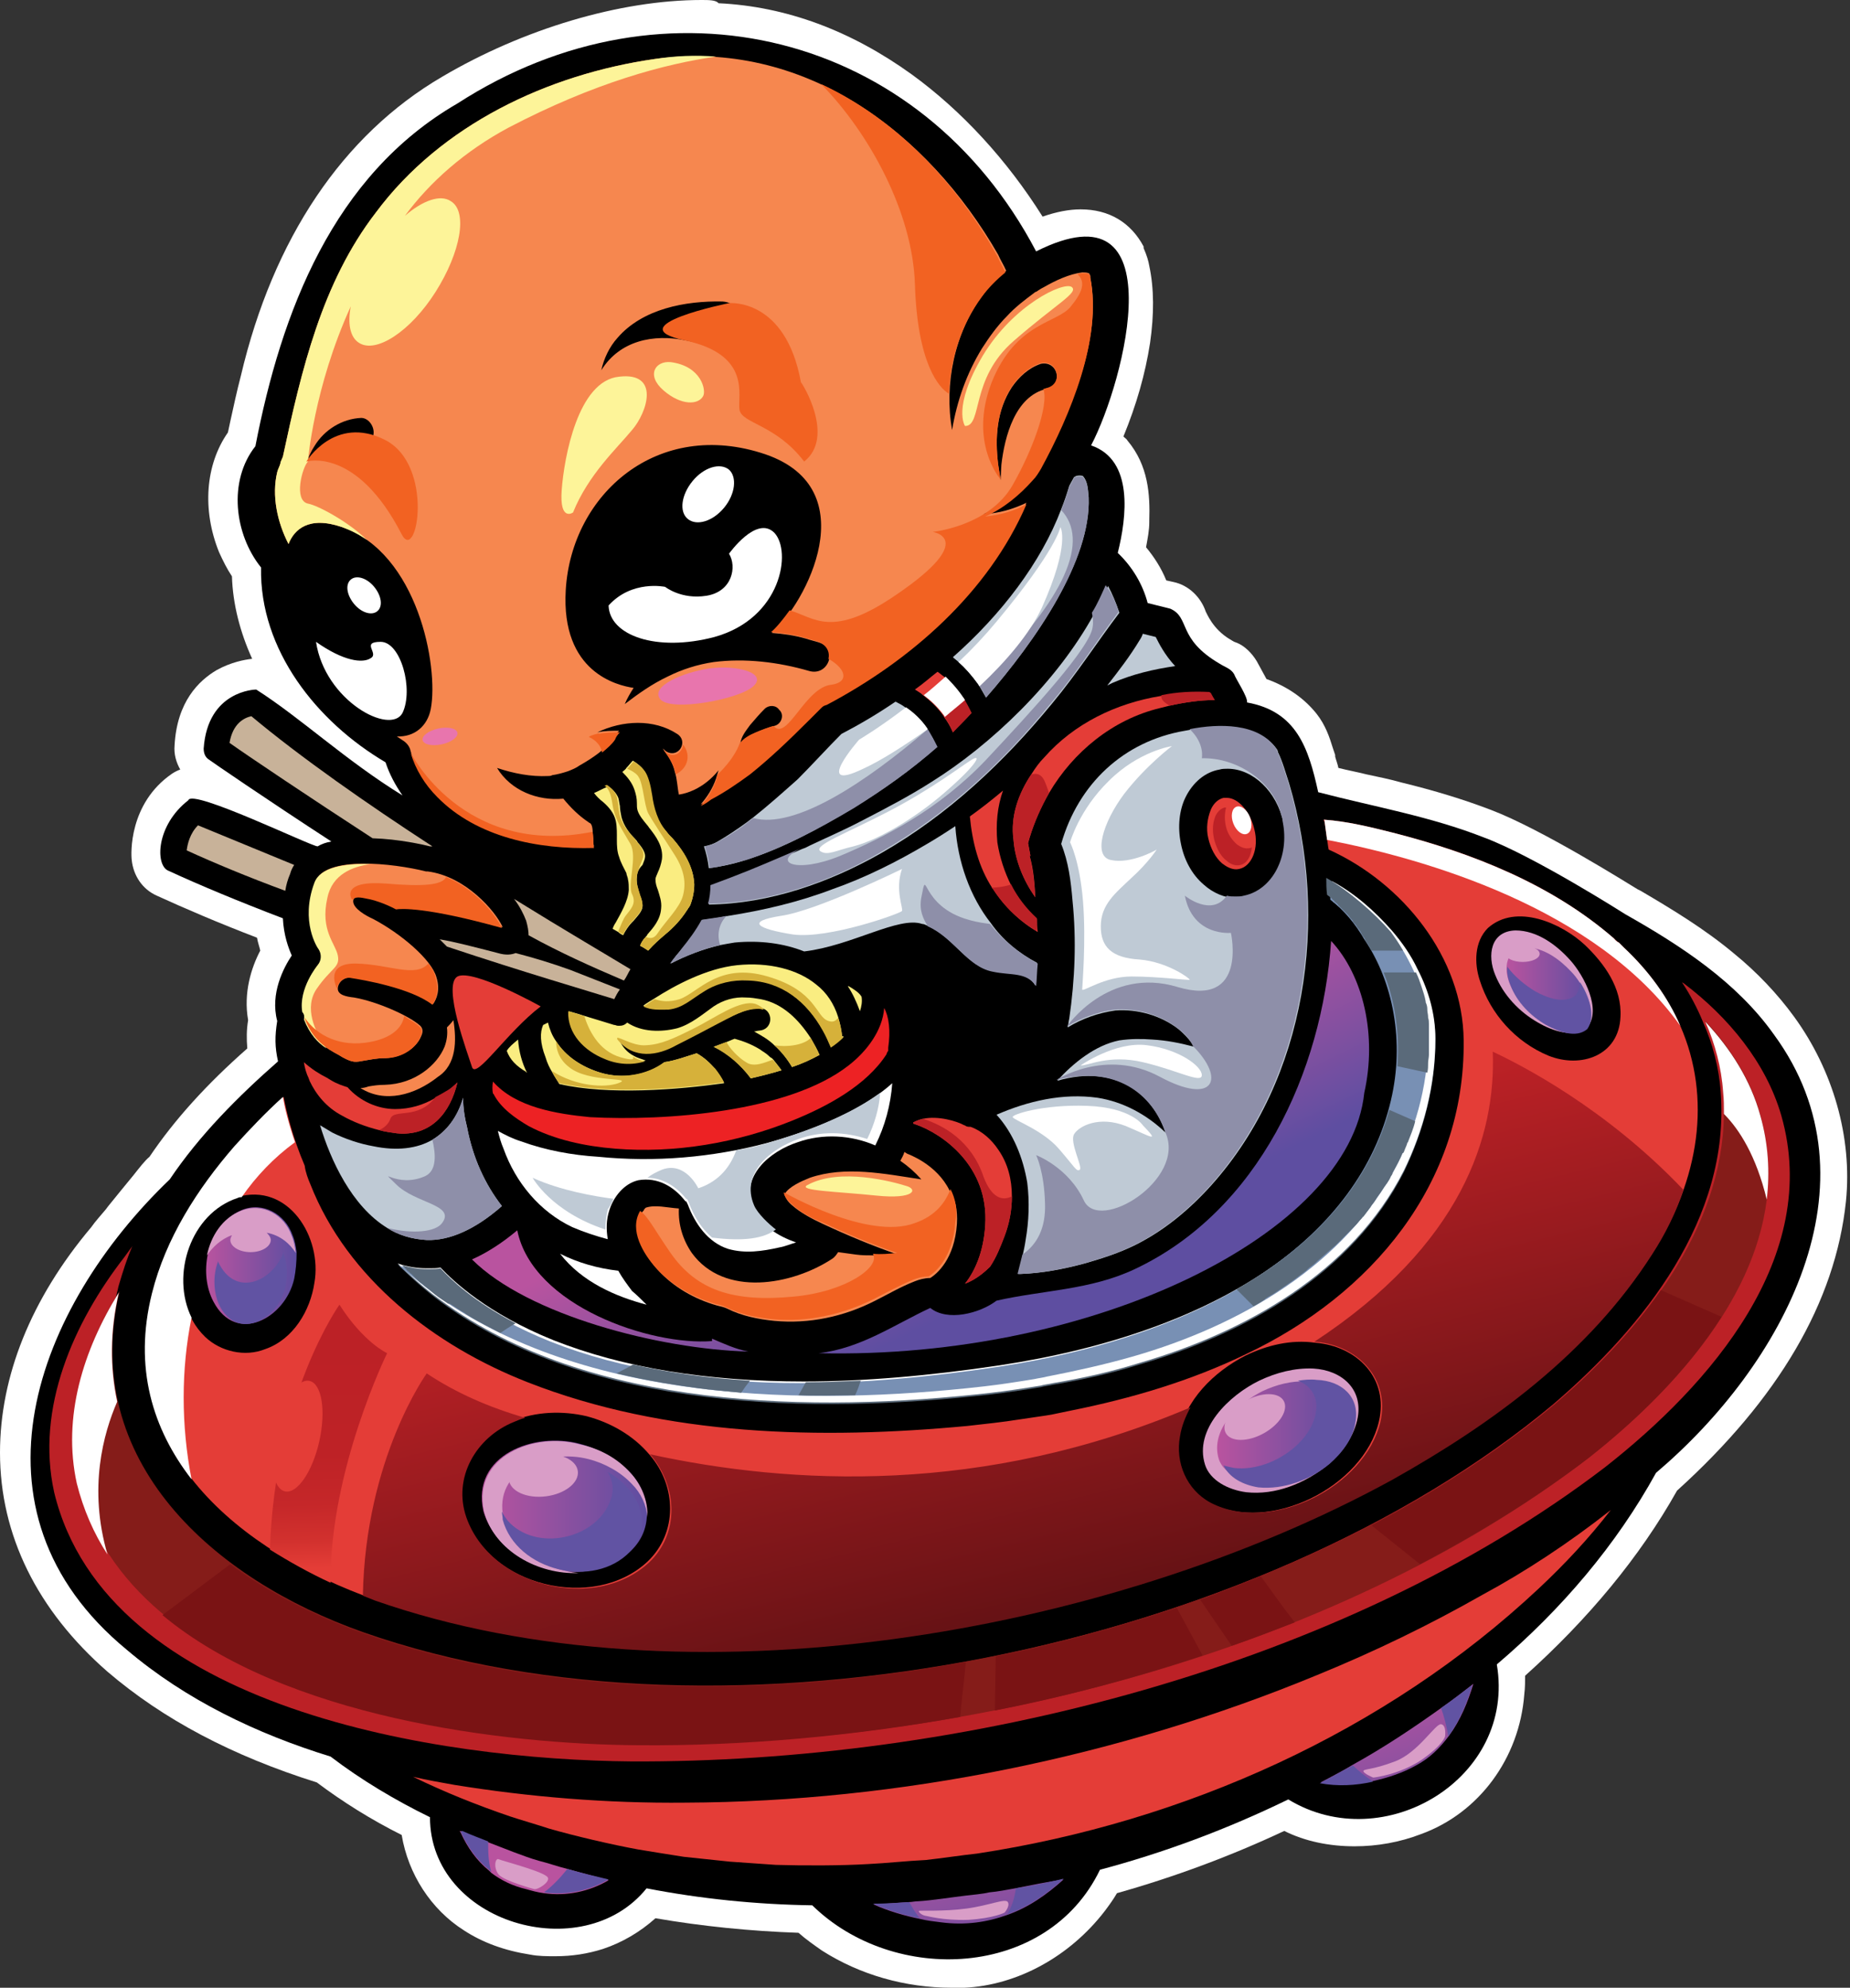 <?xml version="1.0" encoding="utf-8"?>
<!-- Generator: Adobe Illustrator 27.5.0, SVG Export Plug-In . SVG Version: 6.00 Build 0)  -->
<svg version="1.1" id="Layer_1" xmlns="http://www.w3.org/2000/svg" xmlns:xlink="http://www.w3.org/1999/xlink" x="0px" y="0px"
	 viewBox="0 0 228.9 245.9" enable-background="new 0 0 228.9 245.9" xml:space="preserve">
<rect x="0" y="0" width="228.9" height="245.9" fill="#333333" stroke="none"/>
<g>
	<path fill="#FFFFFF" d="M86.8,0C86.8,0,86.8,0,86.8,0C76.7,0,64.7,3.6,54.7,9.5c-12.3,7.2-20.9,20-24.9,37
		c-0.5,1.9-0.9,3.8-1.3,5.6c-0.1,0.5-0.2,0.9-0.3,1.4c-2.8,4-3.2,9.6-1.1,14.8c0.5,1.1,1,2.1,1.6,3c0.1,3.4,1,6.9,2.5,10.2
		c-0.9,0.1-2.6,0.4-4.4,1.4c-2.2,1.3-4.9,3.9-5.2,9.3c-0.1,1.1,0.2,2.1,0.7,3c-0.3,0.1-0.7,0.3-1,0.5c-5.4,3.7-5.1,10-5,10.7l0,0
		l0,0c0.2,1.9,1.3,3.6,3.1,4.4c3.5,1.6,7.7,3.4,12.4,5.2c0.1,0.6,0.3,1.1,0.4,1.6c-1.1,2.1-2.1,5.2-1.5,8.6
		c-0.2,1.2-0.2,2.3-0.1,3.5c-5,4.4-9,8.8-12.1,13.4c-0.6,0.5-1.2,1.3-2,2.3c-1,1.2-2.2,2.7-3.1,3.8l-0.3,0.4
		c-0.5,0.6-1.4,1.6-1.8,2.2C3.8,160.7,0,170.3,0,179.7c0,10.2,4.6,19.5,13.3,27.1l0,0l0,0c6.9,5.9,15.4,10.4,25.9,13.7
		c3.2,2.4,6.7,4.6,10.5,6.5c0.8,4.8,3.6,9.2,7.7,11.8c2.3,1.5,5,2.5,8.2,3l0,0l0,0c1,0.2,2.1,0.2,3.1,0.2c2.1,0,4-0.3,5.9-0.9l0,0
		l0,0c2.4-0.8,4.6-2.1,6.5-3.8c5.8,1,11.8,1.6,17.7,1.8c0.9,0.8,1.9,1.5,2.9,2.2l0,0l0,0c4.7,3,10.3,4.6,16.1,4.6c0.5,0,1,0,1.5,0
		c6.6-0.3,13.1-3.9,17.4-9.5c0.6-0.8,1.1-1.5,1.5-2.2c7.1-2,14.1-4.6,20.7-7.7c2.6,1.3,5.6,1.9,8.7,1.9c2.8,0,5.6-0.5,8.2-1.5
		c7.2-2.6,12.2-9.4,12.8-17.3c0.1-0.8,0.1-1.6,0.1-2.3c7.8-7,14.2-14.7,18.8-22.9c12.5-11.3,19.6-23.3,20.9-35.8l0,0l0,0
		c0.8-7.9-1.6-16.2-6.4-22.8c-2.1-2.9-4.7-5.6-7.4-7.8c-3.7-3.1-7.7-5.5-11.6-7.8l-0.4-0.2c-1-0.6-11.8-7.4-18.1-9.8
		c-3.4-1.3-7-2.4-11.1-3.4c-1.4-0.4-2.9-0.7-4.3-1c-1.2-0.3-2.3-0.5-3.5-0.8c-0.1-0.5-0.3-1-0.4-1.4l0-0.1l0-0.1
		c-0.1-0.3-0.2-0.6-0.3-0.9c-0.4-1.3-0.9-2.8-2-4.2l0,0l0,0c-1.6-2-3.7-3.4-6.2-4.3l-1.2-2.2c-0.6-1-1.5-1.9-2.5-2.3
		c-0.1,0-0.2-0.1-0.3-0.1c-0.2-0.1-0.3-0.2-0.5-0.3c-2.2-1.3-2.9-3.3-3-3.4c-0.6-1.8-2.1-3.3-4-3.7l-0.9-0.2
		c-0.6-1.5-1.5-2.9-2.5-4.1c0.2-1.1,0.4-2.1,0.4-3.1l0-0.1l0-0.1c0.1-3.2-0.1-6.8-2.7-9.9c-0.1-0.2-0.3-0.3-0.5-0.5
		c1.6-3.9,2.7-7.7,3.3-11.6l0,0l0,0c0.5-3.5,0.5-6.7-0.1-9.5c-0.1-0.6-0.3-1.3-0.7-2.2l0-0.1l0-0.1c-1.6-3-4.3-4.6-7.8-4.6
		c-1.4,0-3,0.3-4.7,0.9c-4.4-7-10-13.1-16.2-17.6c-7.5-5.4-15.5-8.4-23.9-8.8C88.6,0,87.7,0,86.8,0L86.8,0L86.8,0z"/>
	<path fill="#1D0C3A" d="M129.5,48.1c-4.5,1.1-5.6,7.2-5.7,11.3c-1-5.1-0.6-12.2,4.9-14.4C130.9,44.6,131.6,47.6,129.5,48.1z"/>
	<path fill="#1D0C3A" d="M95.8,89.8c-1.5,0.5-3.2,0.9-4.2,2.1c0.3-1.8,1.8-3.1,3-4.4C96.2,86.2,97.8,89.2,95.8,89.8z"/>
	<path fill="#1D0C3A" d="M158.8,101.8c-2.5-10.6-14.7-7.6-12.7,2.5C148.1,114.4,160.6,112.6,158.8,101.8z M153.3,107.5
		c-3.9,0.2-5.5-7.5-1.8-8.8C155.4,98,157,106.7,153.3,107.5z"/>
	<path d="M219.5,128c-4.6-6.5-11.5-11-18.4-14.9c0,0-11.3-7.2-17.5-9.5c-6.6-2.6-13.6-3.8-20.5-5.6c-1.2-5.5-2.7-10-8.8-11.1
		c0.1-0.7-1.4-2.9-1.6-3.5c-0.4-0.7-1.2-0.9-1.8-1.3c-5.3-3.1-3.6-5.7-6.1-6.8c0,0-2.8-0.7-2.8-0.7c-0.6-2.3-1.9-4.5-3.7-6.2
		c1.1-4.4,2-11.5-3.3-13.3c4.2-8,10.5-32.7-6.8-24C113.9,3.9,82.3-3.8,56.6,12.8c-15.4,8.9-21.8,25.8-25,42.4
		c-3.4,4.3-2.6,10.9,0.7,15c-0.2,10.2,6.9,19.1,15.4,24.1c0.5,1.5,1.2,2.8,2.1,4.1c-7-4.3-12.6-9.6-18.1-13.1c-0.1,0-6,0.1-6.5,7.3
		c0,0.6,0.2,1.1,0.7,1.4C26,94.1,33,98.9,41,104.1c-0.6,0.1-1.2,0.3-1.7,0.6c-0.8,0-15.6-7.2-16-5.7c-4,3.1-4.1,8-2.5,8.7
		c3.9,1.8,8.7,3.8,14.2,5.9c0.1,2.1,0.7,3.7,1.1,4.6c-1,1.5-2.7,4.7-1.8,8.1c-0.3,1.9-0.3,3.2,0.1,5c-4.9,4.3-9.7,9.1-13.4,14.6
		c-16.5,15.8-26.2,41-5.3,58.2c7.3,6.2,16.1,10.4,25.2,13.2c3.8,2.9,8,5.4,12.3,7.5c0,13.1,18.9,18.6,26.8,8.8
		c6.7,1.3,13.6,2,20.5,2.1c10.1,9.9,29.1,9.1,35.6-4.4c7.9-2.1,15.7-5,23.3-8.7c11.8,7.2,28.2-2.6,25.8-16.7
		c8-6.8,14.8-14.8,19.7-23.7C220.6,168.9,232.9,146.3,219.5,128z"/>
	<linearGradient id="SVGID_1_" gradientUnits="userSpaceOnUse" x1="127.01" y1="128.904" x2="138.445" y2="152.41">
		<stop  offset="0" style="stop-color:#B9539F"/>
		<stop  offset="1" style="stop-color:#5E4EA1"/>
	</linearGradient>
	<path fill="url(#SVGID_1_)" d="M168.8,135.2c-1.8,17.4-33.5,33-67.5,32.2c5.2-0.6,9.3-3.5,13.8-5.6c2.1,1.7,6.1,0.7,8.2-0.9v0
		c5.7-1.3,11.6-1.3,17.1-3.9c15.3-7.2,23.2-24.4,24.3-40.6C168.7,120.7,170.4,128.1,168.8,135.2z"/>
	
		<linearGradient id="SVGID_00000133495014368712824470000017412080145900407726_" gradientUnits="userSpaceOnUse" x1="72.538" y1="155.404" x2="83.973" y2="178.909">
		<stop  offset="0" style="stop-color:#B9539F"/>
		<stop  offset="1" style="stop-color:#5E4EA1"/>
	</linearGradient>
	<path fill="url(#SVGID_00000133495014368712824470000017412080145900407726_)" d="M92.6,167.2c-11-0.3-27.3-4.5-34.2-11.4
		c1.8-0.8,3.7-2,5.6-3.6c1.9,9.4,16.6,14.3,24.1,13.7l0-0.3C89.5,166.2,91,166.9,92.6,167.2z"/>
	<path d="M29.4,148.1c-10.1,2.9-8.3,22.2,3.5,18.8C42.2,163.7,40.5,145.5,29.4,148.1z M36.4,158.2c-5.9,14.5-17.4-2.6-6.5-8.4
		C34.9,147.9,37.7,154.1,36.4,158.2z"/>
	<path d="M80.4,180c-4-4.9-11.2-6.6-17-4.2c-4.7,1.9-7.6,6.9-5.9,11.8C62.7,202.9,91.6,196.4,80.4,180z M78.4,191.5
		c-14.7,12.3-30.1-15.5-6.7-12.9C77.3,179.6,83,186.4,78.4,191.5z"/>
	<path d="M162.8,166c-7.3-0.7-15.4,4.2-16.9,11.6c-1.2,15.5,23,9.6,24.8-1.7C171.9,170.5,167.9,166.5,162.8,166z M168,175.3
		c-1.1,7.4-14.7,13.5-18.9,5.9C146,171.9,168.4,163,168,175.3z"/>
	<path d="M196.1,116.9c-15.4-11.7-18.2,7.8-4.5,13.6C202.1,133.9,202.8,122.2,196.1,116.9z M196.4,127.1c-4.1,2.5-9.9-2.7-11.4-6.5
		c-1-2.4-0.6-5.4,2.5-5.5C192.4,115.2,199.1,122.3,196.4,127.1z"/>
	<path d="M92,41c-1.4,3.9-4.4,1.6-7.2,1.1c-3.9-0.8-8.1,0-10.4,3.7c0.3-1.4,0.9-2.8,2-4C78.5,38.3,92.9,33.7,92,41z"/>
	<path d="M46.2,53.8c-0.2,1-1.1,1.6-2.1,1.4c-2-1-4.7,0.2-6.2,1.9C38.5,53.2,46.2,49,46.2,53.8z"/>
	<path d="M100.1,83c-7.9-2.5-16.6-1.5-22.9,4.1c0.3-0.7,0.7-1.4,1.1-2c-2-0.3-9-1.9-8.4-12.1c1.6-28.4,48.1-20,25.5,5.3
		c2,0.2,4,0.5,5.9,1.2C103.7,80.3,102.5,83.7,100.1,83z"/>
	<g>
		<path fill="#E43D37" d="M66.9,124.5c-4.2,3.2-8,9.1-8.5,7.5c-0.5-1.6-3.7-10.1-1.8-11.2C58.5,119.8,66.9,124.5,66.9,124.5z"/>
		
			<linearGradient id="SVGID_00000152228038823670068930000014816737554232043965_" gradientUnits="userSpaceOnUse" x1="59.633" y1="186.329" x2="80.031" y2="186.329">
			<stop  offset="0" style="stop-color:#B9539F"/>
			<stop  offset="1" style="stop-color:#5E4EA1"/>
		</linearGradient>
		<path fill="url(#SVGID_00000152228038823670068930000014816737554232043965_)" d="M78.4,191.5c-5.3,5.6-16.5,2.8-18.6-4.6
			c-1.5-6.9,6.3-9.8,11.9-8.3c2.3,0.6,4.5,1.8,6.2,3.5C80.4,184.7,80.9,188.8,78.4,191.5z"/>
		<path fill="#5A6A7A" d="M173.7,145c-6.4,12.6-19.6,20-32.7,23.8c-3.5,1.1-7.1,1.9-10.7,2.5c-0.4,0.1-1.2,0.2-1.5,0.3
			c-1.8,0.3-4.4,0.7-6.2,0.9c-21.9,2.5-49.6,2.1-68-11.4c-1.9-1.4-3.7-3-5.4-4.7c0.2,0.1,0.5,0.2,0.7,0.2c0.9,0.2,1.9,0.4,2.9,0.4
			c0.1,0,0.3,0,0.4,0c0.4,0,0.9,0,1.3-0.1c1.6,1.7,5.8,5.7,14,9c8.6,3.4,19,5.1,31,5.1c7.4,0,15.5-0.7,24.2-2
			c27.1-4.1,44.8-16.2,48.7-33c1.5-6.7,0.5-13.5-2.5-18.7c-1.3-2.5-2.9-4.6-5-6.3c0-0.6,0-1.2-0.1-1.8c2.8,1.5,5.3,3.7,7.4,6.1
			c1,1.2,1.9,2.4,2.6,3.7c1.7,3,2.8,6.3,2.8,9.7C177.6,134.5,176.1,140,173.7,145z"/>
		<path fill="#FAED81" d="M106.4,125.1c-0.4-1.1-0.9-2.2-1.5-3.1c0,0,0.1,0,0.1,0c0.7,0.4,1.3,0.8,1.6,1.3
			C106.7,123.9,106.6,124.5,106.4,125.1z"/>
		<path fill="#E43D37" d="M125.2,148c0,1.7-0.3,3.3-0.9,4.9c-0.5,1.3-1,2.6-1.8,3.8c-0.5,0.5-1.7,1.6-3.1,2.1
			c1.2-1.5,2.3-3.9,2.5-7.2c0.5-7.4-5.4-11.4-8.6-12.5c-0.1,0-0.2-0.1-0.3-0.1c0-0.1,0-0.2,0.1-0.2c0.4-0.2,0.7-0.3,1.1-0.4
			c0,0,0,0,0,0c1.9-0.4,4.2,0.3,5.1,0.8c0,0,0.1,0,0.2,0.1v0c0.2,0.1,0.4,0.1,0.6,0.1c1.4,0.5,2.6,1.6,3.4,2.8
			C124.7,143.9,125.2,145.9,125.2,148z"/>
		<path fill="#BC2126" d="M125.2,148c0,1.7-0.3,3.3-0.9,4.9c-0.5,1.3-1,2.6-1.8,3.8c-0.5,0.5-1.7,1.6-3.1,2.1
			c1.2-1.5,2.3-3.9,2.5-7.2c0.5-7.4-5.4-11.4-8.6-12.5c-0.1,0-0.2-0.1-0.3-0.1c0-0.1,0-0.2,0.1-0.2c0.4-0.2,0.7-0.3,1.1-0.4
			c0,0,0,0,0,0c2.5,0.8,6,2.7,7.5,7.2C122.7,148.2,124,148.6,125.2,148z"/>
		
			<linearGradient id="SVGID_00000047062434249630507410000007817040429031685535_" gradientUnits="userSpaceOnUse" x1="121.205" y1="223.054" x2="127.897" y2="245.029">
			<stop  offset="0" style="stop-color:#B9539F"/>
			<stop  offset="1" style="stop-color:#5E4EA1"/>
		</linearGradient>
		<path fill="url(#SVGID_00000047062434249630507410000007817040429031685535_)" d="M70.2,231.2c-1.2-0.3-2.3-0.7-3.5-1
			c-1.1-0.3-2.1-0.7-3.2-1.1c-1-0.4-2.1-0.8-3.1-1.2c-1.1-0.4-2.2-0.9-3.2-1.3c-0.1,0-0.2-0.1-0.3-0.1c0,0.1,0.1,0.2,0.1,0.2
			c0.8,1.8,2,3.5,3.5,4.7c0.1,0.1,0.2,0.2,0.3,0.3c1.2,0.9,2.6,1.6,4.3,2c0.7,0.2,1.4,0.4,2.2,0.5c2.8,0.4,5.6-0.2,8-1.6
			C73.6,232.1,71.9,231.7,70.2,231.2z M125.6,233.6c-1.1,0.2-2.1,0.4-3.2,0.5c-0.8,0.2-2.1,0.3-2.9,0.4c-1.7,0.2-4.2,0.6-5.9,0.7
			c-0.4,0-0.8,0.1-1.1,0.1c-1.5,0.1-3,0.2-4.4,0.3c1.8,0.8,3.8,1.4,5.8,1.8c0.8,0.2,1.7,0.3,2.5,0.4c3,0.4,5.7,0,8.2-0.9
			c2.6-0.9,4.9-2.5,7-4.4C129.6,232.8,127.6,233.2,125.6,233.6z M178.3,211.3c-3.5,2.5-7.1,4.9-10.9,7c-1.3,0.8-2.7,1.5-4,2.2
			c2.2,0.4,4.4,0.3,6.6-0.2c1.8-0.4,3.6-1,5.2-1.9c1.7-0.9,3-2.2,4.1-3.7c1.4-1.9,2.3-4.1,3-6.4
			C180.9,209.4,179.6,210.4,178.3,211.3z"/>
		<path fill="#FFFFFF" d="M173.7,144.8c-6.4,12.6-19.6,20-32.7,23.8c-3.5,1.1-7.1,1.9-10.7,2.5c-0.4,0.1-1.2,0.2-1.5,0.3
			c-1.8,0.3-4.4,0.7-6.2,0.9c-21.9,2.5-49.6,2.1-68-11.4c-1.4-1-2.7-2.1-4-3.3c-0.5-0.4-0.9-0.9-1.4-1.3c1.2,0.4,2.4,0.6,3.6,0.6
			c0.1,0,0.3,0,0.4,0c0.4,0,0.9,0,1.3-0.1c1.6,1.7,5.8,5.7,14,9c8.6,3.4,19,5.1,31,5.1c7.4,0,15.5-0.7,24.2-2
			c27.1-4.1,44.8-16.2,48.7-33c1.4-6.2,0.6-12.5-1.9-17.6c-1.3-2.5-2.9-4.6-5-6.3c-0.2-0.2-0.4-0.3-0.6-0.5c0-0.8,0-1.7-0.1-2.5
			c2.8,1.5,5.3,3.7,7.4,6.1c1.3,1.5,2.4,3.1,3.2,4.8c1.4,2.7,2.2,5.6,2.2,8.6C177.6,134.3,176.1,139.9,173.7,144.8z"/>
		<path fill="#7890B4" d="M53.8,160.1c18.5,13.4,46.1,13.9,68,11.4c1.8-0.2,4.4-0.6,6.2-0.9c0.4-0.1,1.2-0.2,1.5-0.3
			c3.6-0.7,7.2-1.5,10.7-2.5c13.2-3.8,26.3-11.3,32.7-23.8c2.5-5,3.9-10.5,3.8-16.1c0-3.7-1.2-7.1-3.1-10.3
			c-0.5-0.8-1.1-1.5-1.7-2.2c-2.1-2.4-4.6-4.6-7.4-6.1c0,0.7,0.1,1.3,0.1,2c1.7,1.3,3.1,3,4.2,4.9c3.6,5.3,5,12.7,3.3,19.9
			c-3.9,16.8-21.6,28.9-48.7,33c-8.7,1.3-16.7,2-24.2,2c-12,0-22.4-1.7-31-5.1c-8.3-3.3-12.5-7.2-14-9c-0.4,0.1-0.9,0.1-1.3,0.1
			c-0.1,0-0.3,0-0.4,0c-1.1,0-2.1-0.2-3.1-0.5C50.9,157.8,52.3,159,53.8,160.1z"/>
		<g>
			<path fill="#5A6A7A" d="M172.1,115.3c-2.1-2.4-5.2-5.1-8-6.7c0,0.7,0,1.4,0.1,2.1c0,0,0.7,0.5,0.7,0.6c0.1,0.1,0.2,0.1,0.2,0.2
				c0.2,0.2,0.4,0.3,0.5,0.5c0.1,0.1,0.1,0.1,0.2,0.2c0.2,0.2,0.4,0.4,0.7,0.7c0.1,0.1,0.1,0.1,0.2,0.2c0.2,0.2,0.3,0.4,0.5,0.6
				c0.1,0.1,0.2,0.2,0.2,0.3c0.1,0.2,0.3,0.3,0.4,0.5c0.1,0.1,0.1,0.2,0.2,0.3c0.2,0.2,0.4,0.5,0.5,0.8c0.1,0.1,0.1,0.2,0.2,0.3
				c0.1,0.1,0.2,0.2,0.2,0.4c0.3,0.4,0.6,0.9,0.8,1.3h3.9C173.1,116.7,172.6,116,172.1,115.3z"/>
			<path fill="#5A6A7A" d="M99.7,171c-0.3,0.5-0.6,1.1-0.9,1.6c2.3,0.1,4.7,0,7,0c0.3-0.6,0.5-1.2,0.7-1.8
				C104.2,170.9,102,171,99.7,171z"/>
			<path fill="#5A6A7A" d="M176.8,126.7c0-0.3,0-0.5-0.1-0.8c0,0,0-0.1,0-0.1c0-0.3-0.1-0.6-0.1-0.9c0,0,0-0.1,0-0.1
				c0-0.3-0.1-0.6-0.2-0.8c0,0,0,0,0-0.1c-0.1-0.6-0.3-1.2-0.5-1.8c0,0,0,0,0,0c-0.2-0.6-0.4-1.2-0.7-1.8l-4,0
				c1.4,3.5,2,7.5,1.7,11.6l3.7,0.8c0,0,0,0,0,0c0.1-0.4,0.1-0.8,0.1-1.1c0,0,0-0.1,0-0.1c0-0.3,0.1-0.7,0.1-1c0-0.1,0-0.1,0-0.2
				c0-0.3,0-0.6,0-0.9c0-0.1,0-0.2,0-0.3c0-0.4,0-0.8,0-1.2c0-0.3,0-0.6,0-0.9C176.8,126.8,176.8,126.8,176.8,126.7z"/>
			<path fill="#5A6A7A" d="M92.8,170.8c-5.2-0.3-10-1-14.5-2c-0.6,0.4-1.3,0.7-2,1.1c0,0,0,0,0,0c3.7,0.9,7.5,1.5,11.4,2
				c0.1,0,0.1,0,0.2,0c0.6,0.1,1.2,0.1,1.8,0.2c0.1,0,0.1,0,0.2,0c0.6,0.1,1.2,0.1,1.8,0.2c0,0,0,0,0,0
				C92.1,171.7,92.4,171.3,92.8,170.8z"/>
			<path fill="#5A6A7A" d="M55.7,161.3c0.5,0.3,0.9,0.6,1.4,0.9c0.2,0.1,0.4,0.2,0.6,0.4c0.4,0.2,0.8,0.5,1.2,0.7
				c0.3,0.2,0.6,0.3,0.9,0.5c0.1,0,0.1,0.1,0.2,0.1c0.6,0.3,1.3,0.7,1.9,1c0,0,0,0,0,0c0.6-0.4,1.2-0.8,1.9-1.2
				c-5.2-2.7-8-5.4-9.3-6.8c-0.4,0.1-0.9,0.1-1.3,0.1c-0.1,0-0.3,0-0.4,0c-1.1,0-2.1-0.2-3.1-0.5c0,0,0,0,0,0
				c0.2,0.2,0.5,0.4,0.7,0.7c0.2,0.1,0.3,0.3,0.5,0.4c0.2,0.2,0.4,0.4,0.6,0.6c0.2,0.2,0.4,0.4,0.7,0.6c0.2,0.1,0.3,0.3,0.5,0.4
				c0.4,0.3,0.8,0.7,1.2,1c0.5,0.4,1,0.7,1.6,1.1C55.5,161.2,55.6,161.3,55.7,161.3z"/>
			<path fill="#5A6A7A" d="M173.7,142.5c0.1-0.3,0.3-0.7,0.4-1c0-0.1,0-0.1,0.1-0.2c0.3-0.8,0.7-1.7,0.9-2.6c0,0,0,0,0,0l-3.2-1.4
				c-2.5,9-9,16.6-18.9,22.2c0.7,0.7,1.4,1.4,2.1,2.1c0,0,0,0,0,0c0.5-0.3,0.9-0.5,1.3-0.8c0,0,0.1,0,0.1-0.1
				c0.4-0.3,0.9-0.5,1.3-0.8c0,0,0,0,0,0c0.9-0.6,1.8-1.2,2.6-1.8c0,0,0,0,0,0c0.4-0.3,0.8-0.6,1.2-0.9c0.1-0.1,0.1-0.1,0.2-0.2
				c0.3-0.3,0.7-0.5,1-0.8c0.1-0.1,0.1-0.1,0.2-0.2c0.8-0.7,1.5-1.3,2.3-2c0,0,0.1-0.1,0.1-0.1c0.3-0.3,0.6-0.6,0.9-0.9
				c0.1-0.1,0.2-0.2,0.3-0.3c0.3-0.3,0.5-0.5,0.8-0.8c0.1-0.1,0.2-0.2,0.3-0.3c0.3-0.3,0.5-0.6,0.8-0.9c0.1-0.1,0.1-0.2,0.2-0.2
				c0.3-0.4,0.6-0.8,0.9-1.2c0-0.1,0.1-0.1,0.1-0.2c0.3-0.3,0.5-0.7,0.7-1c0.1-0.1,0.2-0.3,0.3-0.4c0.2-0.3,0.4-0.6,0.6-0.9
				c0.1-0.1,0.2-0.3,0.3-0.4c0.2-0.3,0.4-0.6,0.5-0.9c0.1-0.1,0.2-0.3,0.2-0.4c0.2-0.4,0.5-0.9,0.7-1.3c0.2-0.4,0.4-0.8,0.5-1.1
				C173.6,142.6,173.7,142.6,173.7,142.5z"/>
		</g>
		<path fill="#E43D37" d="M199.3,186.8c-2.7,3.5-5.7,6.7-8.9,9.7c-19,17.8-43.9,28.9-69.5,32.8c-1.9,0.2-4.5,0.6-6.4,0.8
			c-2.2,0.1-4.9,0.4-7.1,0.5c-3.3,0.2-8,0.2-11.4,0.1l-5.7-0.4l-5.7-0.6c-1.9-0.3-3.8-0.6-5.6-0.9c-3.3-0.6-8-1.7-11.1-2.6
			c-1.2-0.4-3.6-1.1-4.8-1.5c-4.1-1.4-8.1-3-12-4.9c1.7,0.4,3.4,0.7,5.1,1c9.3,1.5,18.9,2.3,28.6,2.2c0,0,0,0,0,0
			c26.5-0.1,53.8-5.7,78.2-15.8c7.1-2.9,13.9-6.2,20.4-9.9C188.6,194.5,194.1,190.9,199.3,186.8z"/>
		<path fill="#BC2126" d="M198.6,181.5c-32.6,24.9-79.9,36.6-120.5,36.4c-23.5-0.2-64.9-6.3-71.4-33.3c-2.3-10.4,2.4-21,8.7-29.1
			l0.8-1.1c0,0,0.1-0.1,0.2-0.3c-0.7,1.6-1.2,3.2-1.7,4.9c-0.1,0.3-0.1,0.5-0.2,0.8c-5,21.1,11.7,35.7,30.1,42.2
			c44.9,15.8,111.3,2.1,147.6-28.3c11.2-9.6,21.9-23,20.7-38.6c-0.2-3-1-6-2.2-8.7c-0.7-1.7-1.6-3.4-2.6-4.9
			c0.1,0.1,0.2,0.1,0.3,0.2c5.4,4.1,10.1,9.7,12,16.3C225.4,155.5,211.6,171.3,198.6,181.5z"/>
		<path fill="#851C19" d="M218.6,148.4c-1.6,12.9-12.1,24.1-22.1,32c-31.7,24.3-77.8,35.7-117.4,35.4c-22.9-0.2-63.2-6.2-69.5-32.5
			c-1.8-8.2,0.8-16.5,5.2-23.6c-5,21.1,11.7,35.7,30.1,42.2c44.9,15.8,111.3,2.1,147.6-28.3c10.6-9,20.7-21.5,20.8-35.9
			c0-0.9,0-1.8-0.1-2.7c-0.2-3-1-6-2.2-8.7c3.1,3.3,5.6,7.2,6.8,11.6C218.8,141.5,219,145,218.6,148.4z"/>
		<path fill="#FFFFFF" d="M14.5,173.4c-0.9-4.2-0.9-8.7,0.2-13.5c-4.4,7.1-7,15.4-5.2,23.6c0.8,3.2,2.1,6.2,3.8,8.8
			C10.9,184.1,12.8,177.3,14.5,173.4z"/>
		<g>
			<path fill="#7A1314" d="M119.5,205.6c-26,4.8-52.9,4.1-74.7-3.6c-5.8-2.1-11.5-4.9-16.3-8.5l-8.4,6.3c15.1,12.6,41.9,16,59,16.1
				c12.8,0.1,26.3-1.1,39.7-3.5C119,210.1,119.3,207.9,119.5,205.6z"/>
			<path fill="#7A1314" d="M205.5,159.6c-3.7,5.3-8.3,10-13.1,14.1c-6.7,5.6-14.3,10.6-22.7,15l6,4.8c7.4-3.9,14.4-8.2,20.8-13.1
				c6-4.7,12.2-10.7,16.5-17.5L205.5,159.6z"/>
			<path fill="#7A1314" d="M145.6,198.9c-7.3,2.4-14.8,4.5-22.4,6c0,2.2-0.1,4.4-0.1,6.7c8.7-1.7,17.3-4,25.7-6.8L145.6,198.9z"/>
			<path fill="#7A1314" d="M156,195c-2.5,1-5,2-7.5,2.9c1.3,1.9,2.6,3.8,3.9,5.7c2.6-0.9,5.2-1.9,7.8-2.9
				C158.7,198.8,157.4,196.9,156,195z"/>
		</g>
		<path fill="#E43D37" d="M207.9,126.9c-1.5-3.4-3.8-6.7-7-9.7c-0.2-0.2-0.4-0.4-0.6-0.6c-0.2-0.1-0.6-0.5-0.6-0.5
			c-7.7-6.7-17.5-10.6-27.4-13.1c-2.8-0.7-5.6-1.4-8.5-1.6c0,0.1,0,0.2,0.1,0.3c0.1,0.7,0.2,1.5,0.3,2.2c0.1,0.4,0.1,0.8,0.2,1.2
			c9.1,4.1,16.6,13.3,16.7,23.6c0.2,17.8-11.5,31.5-26.9,38.8c-6.8,3.3-14.2,5.5-21.7,7c-0.5,0.1-1.9,0.4-2.4,0.5
			c-0.5,0.1-3.4,0.5-4,0.6c-1.8,0.3-4.6,0.6-6.4,0.8c-18.1,1.7-37.3,1.3-54.4-5.4c-11.5-4.5-22.3-12.8-26.9-24.5
			c-0.3-0.7-0.6-1.5-0.7-2.3c-1.5-3.5-2.3-6.8-2.6-8.5c-2.1,1.9-4.1,4-6,6.1c-4.6,5.3-8.5,11.4-10.2,18.2
			c-4.8,19.5,10.9,32,27.5,37.9c38.3,13.4,90.7,4.3,125.8-14.9c12.5-7,24.4-15.7,32.2-27.9C210.3,145.9,211.8,135.8,207.9,126.9z
			 M38.9,158.7c-0.5,3.4-2.6,7-6.1,8.2c-2.5,1-5.5,0.3-7.4-1.5c-5.2-5-2.8-15,3.9-17.3C35.7,146.2,39.9,153.1,38.9,158.7z
			 M80.1,193.2c-6.7,6.2-19.6,3-22.6-5.6c-1.7-4.9,1.2-9.9,5.9-11.8c2.9-1.2,6.2-1.3,9.2-0.6c3,0.8,5.8,2.4,7.8,4.8
			C83.7,183.8,83.9,189.6,80.1,193.2z M170.6,175.9c-1.9,8-13.5,13.9-21,10c-3-1.6-4.4-5-3.8-8.2c0.8-4.5,4.4-8,8.3-10
			c2.7-1.3,5.6-2,8.6-1.6C167.9,166.5,171.9,170.5,170.6,175.9z M191.6,130.6c-4.1-1.7-7.2-5.2-8.5-9.3c-0.7-2.1-0.7-4.8,1-6.5
			c3.5-3.1,9.1-0.6,12,2.1c2.4,2.3,4.6,5.3,4.4,8.9C200.3,130.6,195.6,132.2,191.6,130.6z"/>
		<path fill="none" d="M184.6,130.1c0.4,10.4-3.8,23.9-22.1,35.9c0.1,0,0.2,0,0.3,0c5.1,0.5,9.1,4.5,7.9,9.9c-1.9,8-13.5,13.9-21,10
			c-3-1.6-4.4-5-3.8-8.2c0.2-1.3,0.7-2.5,1.3-3.6c-25.6,10.9-49.5,9.6-66.9,5.8c0.1,0.1,0.1,0.1,0.2,0.2c3.2,3.9,3.5,9.6-0.3,13.2
			c-6.7,6.2-19.6,3-22.6-5.6c-1.7-4.9,1.2-9.9,5.9-11.8c0.5-0.2,0.9-0.4,1.4-0.5c-4.5-1.3-8.6-3.1-12.2-5.5c0,0-7.6,10.5-7.9,27.5
			c0.5,0.2,1,0.4,1.5,0.6c38.3,13.4,90.7,4.3,125.8-14.9c12.5-7,24.4-15.7,32.2-27.9c1.7-2.6,3-5.3,3.9-8
			C198.5,137,188.1,131.7,184.6,130.1z"/>
		
			<linearGradient id="SVGID_00000090281393575358062030000014250751872235528355_" gradientUnits="userSpaceOnUse" x1="41.083" y1="193.9" x2="40.309" y2="165.255">
			<stop  offset="0" style="stop-color:#E43D37"/>
			<stop  offset="0.117" style="stop-color:#D2312E"/>
			<stop  offset="0.275" style="stop-color:#C52729"/>
			<stop  offset="0.489" style="stop-color:#BE2226"/>
			<stop  offset="1" style="stop-color:#BC2126"/>
		</linearGradient>
		<path fill="url(#SVGID_00000090281393575358062030000014250751872235528355_)" d="M47.9,167.4c0,0-2.9-1.3-5.9-6
			c0,0-8,11.2-8.6,30.3c2.4,1.5,4.9,2.9,7.5,4.1C40.8,181.8,47.9,167.4,47.9,167.4z"/>
		<path fill="#FFFFFF" d="M23.7,163c-2.6-5.3-0.1-12.9,5.7-14.8c0.2-0.1,0.3-0.1,0.5-0.1c1.8-2.6,4-4.9,6.6-6.8
			c-0.8-2.3-1.3-4.4-1.5-5.6c-2.1,1.9-4.1,4-6,6.1c-4.6,5.3-8.5,11.4-10.2,18.2c-2.3,9.2,0.1,16.8,4.9,23
			C22.4,176.3,22.4,169.4,23.7,163z"/>
		<path fill="#F6874F" d="M54.2,133.2c-2.9,2.3-6.6,3.3-9.6,1.4c0.4,0,0.7-0.1,1-0.2c0.6-0.1,1.2-0.2,2-0.2c3.8-0.1,6.5-2.5,7.4-4.7
			c0.3-0.8,0.4-1.6,0.3-2.4c0.2-0.2,0.5-0.5,0.8-0.9C56.5,128.7,56.5,131.7,54.2,133.2z"/>
		<path fill="#E43D37" d="M56.6,133.9c-0.9,3.8-3.3,6.7-7.5,6.3c-0.7-0.1-1.5-0.2-2.2-0.4c-1.6-0.4-3.2-1-4.6-1.8
			c-1.9-1-3.2-2.6-4-4.3c0-0.1-0.1-0.2-0.1-0.3c-0.3-0.6-0.5-1.3-0.6-2c1,0.9,2,1.5,2.8,1.9c0.2,0.1,0.3,0.2,0.5,0.3
			c0.8,0.5,1.5,0.7,2.1,0.9c1.5,1.7,3.7,2.7,5.9,2.7c1.8,0,3.5-0.5,5-1.4c0.6-0.3,1.1-0.6,1.6-0.9C55.8,134.6,56.2,134.3,56.6,133.9
			z"/>
		<path fill="#BFCAD5" d="M62.1,149.2c-3.3,2.9-6.5,4.3-9.3,4.2c-1.8-0.1-3.5-0.6-4.9-1.5c0,0,0,0,0,0c-4.4-2.7-7-8.4-8.3-12.7
			c0.5,0.3,1,0.6,1.5,0.9c1.6,0.8,3.4,1.4,5.1,1.7c2.9,0.6,5.4,0.3,7.3-0.8c1.8-1.1,3.1-2.8,3.8-5.2c0,1.3,0.2,2.5,0.5,3.7
			C58.5,143.2,60,146.5,62.1,149.2z"/>
		<path fill="#BFCAD5" d="M145.4,82.4c-2.7,0.4-5.3,1-7.8,2.1c-0.2,0.1-0.4,0.2-0.6,0.3c1.4-1.8,2.8-3.6,4-5.6
			c0.2-0.3,0.3-0.5,0.4-0.8l1.6,0.4C143.4,79.6,144.1,81,145.4,82.4z"/>
		<path fill="#E43D37" d="M120.2,88.2c-0.8,0.9-1.6,1.6-2.3,2.4c-0.3-0.7-0.7-1.4-1.1-1.9c0-0.1-0.1-0.1-0.1-0.2
			c-0.8-1.1-1.7-1.9-2.5-2.5c-0.3-0.3-0.7-0.5-1-0.7c1-0.7,1.9-1.5,2.8-2.2c0.3,0.2,0.5,0.4,0.8,0.6c0.7,0.6,1.6,1.5,2.3,2.7
			c0.1,0.1,0.1,0.2,0.2,0.3C119.6,87.1,119.9,87.6,120.2,88.2z"/>
		<path fill="#E43D37" d="M128.4,115.3c-2.2-1.3-4.1-3.1-5.5-5.3c0,0-0.1-0.1-0.1-0.1c-1.7-2.6-2.5-5.7-2.8-8.9
			c1.4-1,2.8-2.1,4.1-3.2c-0.7,2-0.9,4.1-0.7,6.4c0.3,1.9,0.9,3.7,1.7,5.3c0.8,1.6,1.9,3,3.2,4.2
			C128.3,114.2,128.3,114.7,128.4,115.3z"/>
		<path fill="#E43D37" d="M150.3,86.6c-1.9,0-3.8,0.3-5.6,0.7c-0.4,0.1-0.8,0.2-1.2,0.3c-5.8,1.4-10.7,5.4-13.7,10.5
			c-1,1.7-1.8,3.5-2.4,5.5c-0.1,0.3-0.1,0.4-0.2,0.7l0.3,1.6l-0.1-0.1l0,0l0,0.1c0.5,1.7,0.6,3.4,0.7,5.1c-1.5-2.1-2.5-4.6-2.7-7.1
			c-0.4-2.9,0.6-5.7,2.2-8.1c0.5-0.8,1-1.5,1.6-2.1c3.7-4.2,8.9-6.7,14.4-7.6c2-0.3,4-0.4,5.9-0.4c0.1,0,0.1,0.1,0.2,0.1L150.3,86.6
			z"/>
		<path fill="#C8B299" d="M36.4,107c-0.2,0.3-0.4,0.7-0.5,1.1c-0.3,0.7-0.5,1.4-0.6,2.1c-4.6-1.7-8.7-3.4-12.2-5
			c0.1-0.8,0.4-2.1,1.4-3.1L36.4,107z"/>
		<path fill="#C8B299" d="M76.7,122.4c-0.3,0.4-0.5,0.8-0.7,1.2c-3.2-1-11.1-3.3-20.7-6.5c-0.3-0.3-0.6-0.6-0.9-0.9
			c1.8,0.3,4.1,0.9,7.2,1.7c1,0.3,1.7,0.2,2.2,0c2.3,0.6,4.6,1.3,6.8,2.1C72.6,120.8,74.7,121.6,76.7,122.4z"/>
		<path fill="#C8B299" d="M78,119.9c-0.3,0.5-0.5,1-0.8,1.4c-4-1.7-8-3.5-11.8-5.6c0-0.5-0.1-1.1-0.3-1.8c-0.3-0.8-0.8-1.8-1.5-2.7
			C69.9,115.1,75.2,118.2,78,119.9z"/>
		<path fill="#C8B299" d="M53.5,104.7c-0.1,0-0.2,0-0.3,0c-0.8-0.2-3.8-0.9-7.1-1c-7.7-5-15.3-10.1-17.7-11.8
			c0.4-2.4,1.8-3.1,2.7-3.3C37.2,93.7,45.5,99.5,53.5,104.7z"/>
		<path fill="#FFFFFF" d="M110.4,134c-0.2,2.7-0.9,5.3-2.1,7.7c-3-1.3-6.5-1.5-9.6-0.4c-3.4,1.1-7.2,4.2-5.5,8.2
			c1,2.1,3,3.4,5.3,4.2c-0.7,0.2-1.4,0.5-2,0.6c-2.2,0.5-4.3,0.8-6.4,0.2c-2.5-0.8-4.1-3.1-5-5.5c-0.1-0.1-0.1-0.4-0.3-0.4
			c-1.4-1.8-3.4-3-5.8-2.6c-1.8,0.4-3.1,2.1-3.6,3.7c-0.4,1.2-0.4,2.4-0.2,3.6c-1.5-0.4-3-0.9-4.4-1.5c-4-1.9-7-5.5-8.5-9.7
			c-0.3-0.7-0.5-1.4-0.7-2.2c0.9,0.5,1.9,1,2.9,1.3c3,1.1,6.3,1.7,9.5,1.9c7,0.7,14.1,0.1,20.9-1.7
			C99.6,140.1,106.3,137.7,110.4,134z"/>
		<g>
			<path fill="#BFCAD5" d="M108.9,135.2c-4.1,3-9.8,5-13.9,6.2c-1.3,0.4-2.6,0.7-3.9,0.9c-0.7,1.9-2,3.8-4.7,4.7
				c0,0-1.6-3.4-4.5-2.3c-0.7,0.3-1.3,0.6-1.8,1c1.9,0,3.6,1.1,4.8,2.6c0.2,0,0.2,0.3,0.3,0.4c0.6,1.7,1.6,3.3,2.9,4.4
				c4,0.5,6.4,0.1,7.9-1c-0.8-0.6-2.3-2-2.7-3c-1.7-4,2.1-7,5.5-8.2c2.8-1,5.7-0.9,8.5,0C108.2,139.1,108.8,137,108.9,135.2z"/>
			<path fill="#BFCAD5" d="M75.9,148.3c-2.3-0.3-6.5-1-10-2.6c0,0,2.3,4.2,9,6.4c0-0.8,0.1-1.7,0.3-2.5
				C75.5,149.2,75.7,148.8,75.9,148.3z"/>
		</g>
		<path fill="#ED2224" d="M109.9,129.6c0,0.1,0,0.3,0,0.4c-0.1,0.1-0.2,0.3-0.2,0.4c-2.5,3.9-7.4,6.5-11.6,8.2
			c-6.9,2.8-14.6,4.1-22,3.5c-3.7-0.3-7.5-1.1-10.7-2.8c-1.7-1-3.4-2.2-4.3-3.9c0,0,0-0.1-0.1-0.1c-0.1-0.4-0.1-1,0-1.5
			c2.8,3.2,7.9,4,12,4.4c9.3,0.5,24.6-0.6,32-6.4c2.2-1.7,4.2-4.3,4.4-7.1C110,125.8,110.2,127.5,109.9,129.6z"/>
		<path fill="#FAED81" d="M65.2,132.7c0,0-0.1,0-0.1-0.1c-1.2-0.7-2-1.5-2.4-2.6c0.3-0.5,0.8-0.9,1.4-1.4
			C64.2,130.1,64.6,131.5,65.2,132.7z"/>
		<path fill="#FAED81" d="M89.6,134c-5.7,0.8-14.3,1.5-20.4,0.1c-0.2-0.4-0.6-0.9-0.9-1.5c-0.3-0.5-0.6-1.1-0.8-1.8
			c-0.7-1.8-0.7-3.1-0.3-4c0.2-0.1,0.4-0.2,0.6-0.3c0,0,0,0,0,0c0.2,0.8,0.5,1.6,1,2.3c1.2,1.9,3.2,3.2,5.5,3.9
			c2.7,0.8,5.7,0.4,7.9-1.3c0.7-0.1,1.5-0.3,2.1-0.5c0.6-0.2,1.3-0.4,1.9-0.6c0.9,0.5,1.7,1.2,2.3,2C88.9,132.8,89.3,133.4,89.6,134
			z"/>
		<path fill="#FAED81" d="M96.7,132.4c-1.3,0.4-2.5,0.7-3.8,1c-1.2-1.6-2.8-3.1-4.6-3.9c0.5-0.2,1.1-0.4,1.6-0.6
			c0.3-0.1,0.7-0.3,1-0.4c1.1,0.3,2.1,0.7,3.1,1.3c0.4,0.3,0.8,0.5,1.1,0.8c0.1,0.1,0.2,0.2,0.4,0.3c0,0,0,0,0,0
			c0.1,0.1,0.1,0.1,0.2,0.2C96.1,131.6,96.4,132,96.7,132.4z"/>
		<path fill="#FAED81" d="M101.4,130.5c-1.1,0.6-2.2,1.1-3.4,1.5c-0.6-1-1.3-1.9-2.2-2.7c-0.7-0.7-1.6-1.2-2.5-1.7
			c0.2,0,0.4-0.1,0.6-0.1c1.7-0.1,1.8-2.2,0.6-2.7c-0.2-0.1-0.4-0.1-0.6-0.1c-1.9,0.1-3.4,1.1-5,1.8c-1.7,0.9-3.5,1.9-5.2,2.7
			c-2.3,1.3-5.3,1.8-7.1-0.6c0.4,0.9,1,1.6,1.8,2c0.5,0.3,1,0.4,1.5,0.6c-1.7,0.5-3.5,0.4-5-0.3c-2.5-1-4.6-3.1-4.5-5.8
			c0.7,0.2,1.4,0.4,2,0.6c1.7,0.5,2.9,0.9,3.6,1.1l0.1,0c0,0,0,0,0,0c0.2,0.1,0.4,0.1,0.5,0.1c0.4,0,0.7-0.1,1-0.4
			c1.8,1.2,4.2,1.2,6.2,0.7c1.7-0.5,3.1-1.7,4.5-2.7c1.2-0.8,2.6-1.2,4-1.1c0.6,0,1.2,0.1,1.8,0.2c2.7,0.5,4.7,2.5,6.2,4.8
			C100.7,129.1,101.1,129.8,101.4,130.5z"/>
		<path fill="#FAED81" d="M104.4,128.2c-0.5,0.5-1,0.9-1.6,1.3c-0.3-0.7-0.6-1.4-1-2.1c-2-3.5-5.1-6.1-9.3-6.2
			c-1.8-0.1-3.7,0.3-5.3,1.3c-1.7,1-2.7,2.1-4.5,2.3c-1,0.1-2.2,0.1-3.1-0.4c0.4-0.3,0.9-0.6,1.4-0.9c2.5-1.6,6.4-3.7,10.2-4.1
			c3.9-0.4,7.5,0.5,9.8,2.4c1.3,1,2.2,2.4,2.7,4c0.2,0.7,0.4,1.5,0.5,2.4L104.4,128.2z"/>
		<path fill="#FAED81" d="M78.8,108.5c-0.1,0.9,0.2,1.6,0.4,2.3c0.2,0.5,0.3,0.9,0.3,1.3c0,0.6-0.6,1.2-1.1,1.8l-0.2,0.2
			c-0.4,0.4-0.8,1-1.1,1.6c-0.2-0.1-0.4-0.2-0.6-0.4c-0.2-0.1-0.5-0.3-0.7-0.4c0.1-0.3,0.2-0.5,0.4-0.8c0.6-1.1,1.5-2.6,1.6-4
			c0-0.4,0-0.9-0.1-1.3c0-0.2-0.2-0.6-0.2-0.8c-0.3-0.6-0.7-1.3-0.9-2c-0.5-1.3-0.1-2.9-0.4-4.4c-0.2-1-0.9-1.8-1.6-2.4
			c-0.4-0.3-0.8-0.7-1.1-1.1c0.5-0.2,1-0.5,1.5-0.7c0.1,0,0.2-0.1,0.3-0.1c0.6,0.4,1,0.9,1.2,1.4c0.1,0.3,0.1,0.6,0.2,1
			c0,0.4,0.1,0.9,0.2,1.4c0.3,1.1,1,2,1.7,2.7c0.1,0.1,0.2,0.2,0.3,0.4c0.7,0.8,1,1.4,0.9,1.9c0,0.2-0.2,0.6-0.3,0.9
			C79.1,107.4,78.8,107.9,78.8,108.5z"/>
		<path fill="#FAED81" d="M85.9,109.4c0,0.9-0.2,1.8-0.5,2.6c-0.1,0.1-0.1,0.2-0.2,0.3c-0.1,0.1-0.1,0.2-0.2,0.3
			c-0.7,1.1-1.6,2.1-2.7,3c-0.7,0.6-1.4,1.2-2.1,2c-0.3-0.2-0.6-0.4-1-0.6c0.1-0.3,0.3-0.7,0.7-1.1c0,0,0-0.1,0.1-0.1l0.1-0.2
			c0.7-0.8,1.6-1.8,1.7-3.2c0.1-0.9-0.2-1.6-0.4-2.3c-0.2-0.5-0.3-0.9-0.3-1.3c0-0.3,0.2-0.6,0.3-0.9c0.2-0.4,0.4-1,0.5-1.6
			c0.2-1.6-0.8-2.9-1.5-3.8c-0.1-0.1-0.2-0.3-0.3-0.4c-0.5-0.6-1-1.2-1.2-1.8c-0.1-0.3-0.1-0.6-0.1-1c0-0.5-0.1-1-0.3-1.6
			c-0.3-0.9-0.9-1.6-1.5-2.2c0.2-0.2,0.4-0.3,0.5-0.5c0.3-0.3,0.5-0.6,0.8-0.9c0.5,0.3,1,0.7,1.3,1.1c0.5,0.6,0.8,1.8,1,3.1
			c0.2,1.5,0.7,3.3,1.8,4.5c0.2,0.3,0.5,0.6,0.8,0.9C84.6,105.3,85.8,107.2,85.9,109.4z"/>
		<path fill="#D6B13A" d="M78.2,114c-0.4,0.4-0.8,1-1.1,1.6c-0.2-0.1-0.4-0.2-0.6-0.4c0.3-0.7,0.6-1.5,0.9-1.9
			c0.6-0.8,1.4-1.5,0.8-2.7c-0.6-1.2,0.7-4.6-0.2-6.2c-0.9-1.6-1.9-2.9-2.2-4.8c-0.2-1.4-0.5-2.1-1-2.4c0.1,0,0.2-0.1,0.3-0.1
			c0.6,0.4,1,0.9,1.2,1.4c0.1,0.3,0.1,0.6,0.2,1c0,0.4,0.1,0.9,0.2,1.4c0.3,1.1,1,2,1.7,2.7c0.1,0.1,0.2,0.2,0.3,0.4
			c0.7,0.8,1,1.4,0.9,1.9c0,0.2-0.2,0.6-0.3,0.9c-0.2,0.5-0.4,1-0.5,1.6c-0.1,0.9,0.2,1.6,0.4,2.3c0.2,0.5,0.3,0.9,0.3,1.3
			c0,0.6-0.6,1.2-1.1,1.8L78.2,114z"/>
		<path fill="#D6B13A" d="M85.9,109.4c0,0.9-0.2,1.8-0.5,2.6c-0.1,0.1-0.1,0.2-0.2,0.3c-0.1,0.1-0.1,0.2-0.2,0.3
			c-0.7,1.1-1.6,2.1-2.7,3c-0.7,0.6-1.4,1.2-2.1,2c-0.3-0.2-0.6-0.4-1-0.6c0.1-0.3,0.3-0.7,0.7-1.1c0.5,0.2,1,0.3,1.5-0.5
			c1-1.5,2.7-3.1,3.1-4.6c0.4-1.5,0.2-3.1-1-5c-1.2-1.9-2.7-4.1-3.3-5.2c-0.5-1-0.6-3.6-1.2-4.5c-0.2-0.4-0.9-0.8-1.4-1
			c0.3-0.3,0.5-0.6,0.8-0.9c0.5,0.3,1,0.7,1.3,1.1c0.5,0.6,0.8,1.8,1,3.1c0.2,1.5,0.7,3.3,1.8,4.5c0.2,0.3,0.5,0.6,0.8,0.9
			C84.6,105.3,85.8,107.2,85.9,109.4z"/>
		<path fill="#FFFFFF" d="M80,161.4c-3.8-1-8-2.8-10.7-6.3c2.2,1.1,4.6,1.8,7.2,2.1c0.5,0.9,1.1,1.7,1.7,2.5
			C78.8,160.2,79.4,160.8,80,161.4z"/>
		<path fill="#BFCAD5" d="M122,86.3c-0.3-0.5-0.5-0.9-0.8-1.4c-0.1-0.1-0.1-0.2-0.2-0.3c-0.8-1.1-1.6-2-2.4-2.7
			c-0.2-0.2-0.5-0.4-0.7-0.6c6-5.3,10.9-11.7,13.4-18.3c0.4-1,0.7-1.9,1-2.9c0.2-0.4,0.4-0.7,0.6-1.1c0.1,0,0.1,0,0.2-0.1
			c0.3-0.1,0.7-0.1,0.9,0c0.6,0.7,0.6,1.6,0.7,2.6C135,69.3,128.2,79.2,122,86.3z"/>
		<path fill="#BFCAD5" d="M138.5,75.8c-2.8,3.7-5.3,7.6-8.3,11.2c-6,7.3-12.9,13.8-21.1,18.5c-6.5,3.7-13.9,6.3-21.4,6.4
			c0.2-0.7,0.3-1.5,0.3-2.3c0,0,0,0,0,0c0.9-0.3,1.6-0.6,2.4-0.9c3-1.2,6-2.4,8.9-3.7c0.1,0,0.2-0.1,0.3-0.1
			c0.2-0.1,0.4-0.2,0.6-0.3c2.1-1,4.2-1.9,6.3-3c2.9-1.5,6-3.1,8.8-4.9c7.2-4.5,15.4-12.2,20.1-20.8c0.6-1.1,1.2-2.3,1.7-3.4
			C137.6,73.4,138.1,74.6,138.5,75.8z"/>
		<path fill="#BFCAD5" d="M115.9,92.4c-3.2,2.9-6.8,5.4-10.4,7.6c-4.2,2.5-8.7,5-13.3,6.4c-1.5,0.5-3,0.8-4.5,1
			c-0.1-0.9-0.3-1.8-0.6-2.7c0.6-0.1,1.2-0.3,1.7-0.6c1.2-0.7,2.4-1.5,3.5-2.3c0.3-0.2,0.5-0.4,0.8-0.6c1.9-1.5,3.8-3.2,5.6-4.8
			c1.6-1.6,3.8-4,5.4-5.6c2.3-1.2,4.5-2.5,6.7-4c0.4,0.2,0.8,0.4,1.2,0.7c0.9,0.6,1.9,1.4,2.7,2.6c0,0,0,0,0,0.1
			C115.2,90.9,115.6,91.6,115.9,92.4z"/>
		<path fill="#BFCAD5" d="M128.3,119.1c0,0.9-0.1,1.9-0.2,2.8c-1.1-1.8-3-1.3-5.4-1.8c-3.1-0.6-4.7-4.2-8-5.6
			c-0.2-0.1-0.4-0.2-0.6-0.2c-2.9-1-8.7,2.7-14.6,3.4c-2.5-1-5.5-1.4-8.6-1.1c-0.6,0.1-1.2,0.2-1.7,0.3c-2.2,0.5-4.3,1.3-6.2,2.3
			c0.3-0.6,0.9-1.3,1.4-1.8c1-1.1,1.9-2.3,2.5-3.6c1.1-0.1,2.1-0.3,3.2-0.5c4.4-0.7,8.7-1.7,12.9-3.3c4-1.4,8-3.4,11.7-5.6
			c1.2-0.7,2.3-1.4,3.5-2.2c0.3,4.4,1.8,8.7,4.4,12C124,116.2,126,117.9,128.3,119.1z"/>
		<path fill="#BFCAD5" d="M159.5,96.9c-0.4-1.2-0.8-2.7-1.4-3.9l0,0l0-0.1l-0.1-0.2c-2.4-3.4-7.7-3-11.4-2.3
			c-7.6,1.3-13.2,6.6-15.3,14c0.9,2.2,1.2,4.6,1.4,7c0.5,4.9,0.3,9.8-0.4,14.6c-0.1,0.4-0.1,0.7-0.2,1.1c1.8-1.1,3.8-1.8,5.9-2.1
			c2.7-0.2,5.6,0.6,7.8,2.3c0.6,0.5,1.2,1.1,1.7,1.8c0.1,0.1,0.2,0.3,0.3,0.4c-1.9-0.5-3.5-0.8-5.2-0.9c-1.4-0.1-2.7-0.1-4.1,0.1
			c-3,0.6-5.7,2.8-7.7,5c7.3-2.1,11.8,1.6,13.4,6.4c-2.3-2.2-5.2-3.8-8.4-4.3c-4.3-0.6-8.6,0.4-12.5,2.1c2.1,2.3,3.3,5.4,3.8,8.4
			c0.3,2.4,0.2,4.8-0.2,7.1c-0.2,1.4-0.6,2.8-0.9,4.2c0.1,0,0.2,0,0.3,0c2.7-0.1,5.3-0.6,7.9-1.3c2.1-0.6,4.3-1.3,6.3-2.3
			c3.6-1.8,6.7-4.4,9.4-7.4C161.7,133.4,164.5,113.7,159.5,96.9z M154,111c-0.3,0.1-0.7,0.1-1,0.1c-1.4,0-2.9-0.6-4.1-1.7
			c-1.4-1.2-2.4-3-2.8-5.1c-0.4-2-0.2-4.1,0.6-5.7c0.9-1.8,2.4-3.1,4.2-3.4c0.3-0.1,0.7-0.1,1-0.1c3.1,0,6.1,2.8,6.9,6.7
			C159.7,106.2,157.5,110.3,154,111z"/>
		<g>
			<path fill="#FFFFFF" d="M153.6,122.4c0.1-0.1-0.3,0-1,0.1C153.2,122.5,153.5,122.5,153.6,122.4z"/>
		</g>
		<path fill="#8E8FA9" d="M144.2,140.1c2.6,5.8-8.2,12.5-10.1,8.4c-1.9-4.1-5.9-5.6-5.9-5.6s1,2,1.1,6c0.1,2.9-0.9,5-2.8,6.3
			c-0.2,0.8-0.4,1.6-0.6,2.4c0.1,0,0.2,0,0.3,0c2.7-0.1,5.3-0.6,7.9-1.3c2.1-0.6,4.3-1.3,6.3-2.3c3.6-1.8,6.7-4.4,9.4-7.4
			c11.8-13.3,14.6-33,9.6-49.8c-0.4-1.2-0.8-2.7-1.4-3.9l0,0l0-0.1l-0.1-0.2c-2.2-3.2-7.1-3.1-10.7-2.4c1.9,1.8,1.5,3.6,1.5,3.6
			c4.4-0.1,8.8,2.9,9.8,6.9c0.1,0.3,0.2,0.6,0.2,0.9c0.9,4.4-1.3,8.5-4.8,9.2c-0.3,0.1-0.7,0.1-1,0.1c-0.4,0-0.8,0-1.1-0.1
			c-1.9,2.7-5.2,0-5.2,0c1,5.1,5.7,4.6,5.7,4.6s2.1,9.3-6.6,6.7c-8.6-2.6-13.7,4.9-13.7,4.9c1.8-1.1,3.8-1.8,5.9-2.1
			c2.7-0.2,5.6,0.6,7.8,2.3c0.8,0.6,1.5,1.3,1.9,2.2c4.1,4.1,2.6,7.4-4.1,3.8c-6.7-3.6-12.8,0.4-12.8,0.4
			C138.1,131.7,142.6,135.4,144.2,140.1z"/>
		<path fill="#E43D37" d="M153.3,107.5c-0.9,0.2-1.7-0.4-2.1-0.7c-0.8-0.7-1.4-1.8-1.7-3.1c-0.3-1.2-0.1-2.5,0.3-3.5
			c0.2-0.5,0.7-1.3,1.6-1.5c0.1,0,0.2,0,0.4,0c1.4,0,2.9,1.7,3.4,3.9C155.8,104.9,154.9,107.2,153.3,107.5z"/>
		<path fill="#BC2126" d="M154.7,104.9c-0.7,0.2-1.3-0.2-1.6-0.4c-0.6-0.5-1.2-1.3-1.4-2.2c-0.2-0.8-0.2-1.6,0-2.4
			c-0.1,0-0.1,0-0.2,0c-0.7,0.2-1.1,0.9-1.2,1.3c-0.3,0.8-0.3,1.9,0,2.9c0.3,1,0.8,1.9,1.5,2.4c0.3,0.3,1,0.7,1.7,0.5
			c0.8-0.2,1.3-1.1,1.4-2.2C154.8,104.9,154.8,104.9,154.7,104.9z"/>
		<path fill="#F6874F" d="M54,120.9c0.5,1.6,0,2.7-0.4,3.3c-2.7-2-8.8-3.1-10-3.3c-0.9-0.1-1.7,0.5-1.8,1.3c-0.1,0.9,1.1,1.1,2,1.2
			c2.9,0.5,6.9,2.3,8.2,3.5c0.4,0.4,0.3,0.9,0.1,1.3c-0.5,1.3-2.2,2.6-4.4,2.7c-1.1,0-1.9,0.2-2.6,0.3c-1.1,0.2-1.4,0.3-2.7-0.4
			c-0.2-0.1-0.3-0.2-0.5-0.3c-1.5-0.8-3.2-1.8-4.2-4.5c0-0.3-0.1-0.6-0.2-0.9c-0.5-2.9,1.9-5.8,1.9-5.8c0.5-0.6,0.5-1.4,0.1-2
			c-0.1-0.1-2.2-3.4-0.5-8.2c1.2-3.3,9.7-2.3,13.7-1.3c0.1,0,0.1,0,0.2,0c4.7,0.6,8.4,4.9,9.3,6.9c-9.2-2.6-12.5-2.3-13.1-2.3
			c-1.5-0.8-2.9-1.2-3.5-1.3c-1.1-0.2-1.9-0.3-1.9,0.4c0,0.9,1.6,1.8,2.5,2.2C49.6,115.5,53.4,118.7,54,120.9z"/>
		<path fill="#FDF499" d="M40.4,129.7c-1.5-2.1-2.8-5.1-1.2-7.4c1.8-2.6,2.9-2.6,2.6-4.1c-0.3-1.5-2.2-3.1-1.3-7.1
			c0.6-3,3.2-3.9,5.3-4.2c-3.2-0.1-6.2,0.4-6.9,2.3c-1.8,4.8,0.4,8.1,0.5,8.2c0.4,0.6,0.4,1.4-0.1,2c0,0-2.4,2.9-1.9,5.8
			c0.2,0.2,0.3,0.5,0.2,0.9C38.3,127.9,39.3,129,40.4,129.7z"/>
		<path fill="#F6874F" d="M118.4,151.4c-0.3,4.4-2.5,6.2-3.3,6.7c-0.7,0-1.4,0.2-1.9,0.4c-1.8,0.7-3.3,1.6-4.9,2.4
			c-3.9,2-8.2,2.9-12.5,2.5c-2-0.2-4-0.6-5.8-1.5c-0.4-0.2-0.9-0.3-1.3-0.4c-2.8-0.8-5.4-2.3-7.3-4.4c-1.7-1.9-3.5-4.8-2-7.1
			c0,0,0.1-0.1,0.1-0.1c0.1-0.1,0.2-0.2,0.2-0.3c0.1-0.1,0.1-0.1,0.2-0.2c1.2-0.4,2.6,0,4.1,0.1c-0.1,2,0.5,3.9,1.6,5.5
			c4,5.5,12.4,4,17.4,0.7c0.3-0.2,0.5-0.5,0.7-0.8c0.8,0.1,1.5,0.2,2.2,0.3c0.7,0.1,1.5,0.1,2.2,0.1c1,0,2,0,3-0.1
			c-3.2-1.1-6.3-2.4-9.3-3.8c-1.3-0.6-2.8-1.4-3.8-2.3c-0.5-0.4-0.8-0.9-0.9-1.2c0-0.1,0-0.2,0-0.2c0,0,0,0,0,0
			c0.5-0.9,2.1-1.6,3.1-2c4.4-1.5,9.2-0.5,13.8,0.2c-0.8-0.9-1.6-1.6-2.6-2.3c0.2-0.4,0.4-0.7,0.5-1.1c0.1,0.1,0.2,0.1,0.3,0.2
			c0.2,0.1,3.7,1.3,5.3,4.6C118.2,148.2,118.5,149.7,118.4,151.4z"/>
		<path fill="#F6874F" d="M134.9,34.3l0-0.1l0-0.1c0-0.1-0.1-0.1-0.1-0.2c0-0.1-0.1-0.1-0.1-0.1c-0.2-0.1-0.5-0.1-0.8-0.1
			c-1.6,0.2-3.3,1-4.7,1.8c-0.4,0.2-0.7,0.4-1,0.6c-0.1,0-0.2,0.1-0.2,0.1c-1.2,0.9-2.4,1.8-3.4,2.9c-1.2,1.2-2.2,2.6-3.1,4
			c-1.9,3.1-3.1,6.5-3.7,10.1c-1-5.7,0.3-12,3.8-16.7c0.8-1.1,1.8-2.1,2.9-3c-0.3-0.7-0.7-1.3-1-2C114.7,16.2,99.4,4.8,81,7.3
			c-13.2,1.9-26.4,8.1-34.5,19C39.8,35,37.3,45.8,35,56.5l-0.3,0.7c0,0,0,0,0,0l0,0.1c-0.1,0.4-0.3,0.7-0.4,1.1
			c-0.7,2.9,0,6.2,1.4,8.9c0.7-1.8,2.5-3.5,6.6-2.1c9.4,3.2,12,17.3,11,22.5c-0.4,2.1-2,3.5-4.2,3.4c0.3,0.2,0.6,0.4,0.9,0.6
			c0.4,0.3,0.7,0.7,0.8,1.2c0.6,2.1,1.8,4,3.3,5.5c5,5,12.6,6.5,19.4,6.3c-0.1-0.3-0.1-0.7-0.1-1c-0.1-0.6,0-1.4-0.3-1.8
			c-0.1-0.1-0.2-0.1-0.3-0.2c-1.2-0.8-2.2-1.8-3.1-2.9c-3.2,0.3-6.5-1-8.2-3.8c2.1,0.7,4.2,1.1,6.3,1c0.1,0,0.4,0,0.5-0.1
			c0.7-0.1,1.4-0.3,2-0.5c0.5-0.2,1-0.4,1.4-0.7c1.6-0.9,3.2-2,4.3-3.4c0.1-0.3,0.3-0.6,0.6-0.9c-0.9,0-1.8,0-2.7,0.2
			c3.1-1.5,7-1.7,9.9,0.2c1.4,0.9,0.2,3-1.3,2.2c-0.2-0.1-0.3-0.3-0.5-0.4c0.7,0.9,1.3,1.9,1.5,2.9c0.3,0.9,0.3,1.9,0.5,2.8
			c1.3-0.2,2.5-0.8,3.5-1.6c0.5-0.4,1-0.9,1.4-1.4c-0.1,0.3-0.2,0.7-0.3,1c-0.4,1.2-1.1,2.3-1.9,3.2c0.5-0.2,0.9-0.5,1.3-0.8
			c1.7-0.9,3.3-2,4.8-3.1c2.5-2,4.9-4.3,7.2-6.6c0.5-0.5,1.1-1.1,1.6-1.6c0.3-0.3,0.4-0.3,0.7-0.4c10.4-5.5,20-13.9,24.7-24.8
			c-1.7,0.8-3.4,1.3-5.3,1.4c2.3-1,4.3-2.7,5.9-4.5c0.4-0.4,0.7-0.9,1-1.4C132.4,51.3,136.4,41.9,134.9,34.3z M46.2,53.8
			c-0.2,1-1.1,1.6-2.1,1.4c0,0,0,0,0,0c-0.4-0.2-0.9-0.3-1.3-0.3c-1.5-0.1-3,0.6-4.1,1.5c-0.3,0.2-0.5,0.5-0.7,0.7
			c0.2-0.6,0.5-1.3,0.9-1.9c1.2-2,3.4-3.4,5.8-3.5C45.6,51.7,46.4,52.8,46.2,53.8z M76.4,41.8c3.1-3.6,8.4-4.6,13-4.5
			c1.8,0.1,3.1,2,2.6,3.7c-0.4,1.6-2,2.6-3.7,2.2c-1.1-0.5-2.3-0.9-3.5-1.1c-3.9-0.8-8.1,0-10.4,3.7C74.7,44.4,75.4,42.9,76.4,41.8z
			 M95.8,89.8c-0.7,0.2-1.5,0.5-2.2,0.8c-0.7,0.3-1.5,0.7-2,1.4c0.1-0.9,0.7-1.6,1.2-2.3c0.6-0.7,1.2-1.4,1.8-2
			c0.5-0.5,1.4-0.5,1.8,0.1C97.1,88.4,96.7,89.6,95.8,89.8z M100.1,83c-3.8-1.1-7.9-1.6-11.8-1.1c-2,0.3-3.9,0.9-5.7,1.8
			c-1.9,0.9-3.6,2.1-5.3,3.4c0.3-0.7,0.7-1.4,1.1-2c-2-0.3-9-1.9-8.4-12.1c0.7-11.9,11.4-21.3,24.7-16.8c12.5,4.3,5,18.5,0.8,22.1
			c1.4,0.1,2.8,0.3,4.2,0.7c0.6,0.2,1.1,0.3,1.7,0.5C103.7,80.3,102.5,83.7,100.1,83z M129.5,48.1c-3.9,0.9-5.2,5.9-5.6,9.4
			l-0.1,1.9l-0.3-1.9c-0.4-3.3-0.2-6.7,1.7-9.6c0.9-1.3,2.1-2.4,3.6-2.9C130.9,44.6,131.6,47.6,129.5,48.1z"/>
		<path fill="#FDF499" d="M62.9,15.8C73.6,10.2,82.3,7.9,88.6,7c-2.5-0.2-5-0.1-7.6,0.3c-13.2,1.9-26.4,8.1-34.5,19
			C39.8,35,37.3,45.8,35,56.5l-0.3,0.7c0,0,0,0,0,0l0,0.1c-0.1,0.4-0.3,0.7-0.4,1.1c-0.7,2.9,0,6.2,1.4,8.9c0.7-1.8,2.5-3.5,6.6-2.1
			c1.1,0.4,2.1,0.9,3.1,1.6c-2.2-2.2-6.1-4.3-7.3-4.5c-1.8-0.4-0.7-4.5,0-5.2c0,0,0.7-9.1,5.3-19.2c-0.4,2.1-0.1,3.8,1,4.5
			c2.1,1.4,6.4-1.4,9.5-6.3s4-9.9,1.9-11.2c-1.3-0.9-3.5-0.1-5.7,1.8C53.2,22.5,57.5,18.7,62.9,15.8z"/>
		
			<linearGradient id="SVGID_00000096755078957030537080000006634129530685463195_" gradientUnits="userSpaceOnUse" x1="25.46" y1="156.612" x2="36.673" y2="156.612">
			<stop  offset="0" style="stop-color:#B9539F"/>
			<stop  offset="1" style="stop-color:#5E4EA1"/>
		</linearGradient>
		<path fill="url(#SVGID_00000096755078957030537080000006634129530685463195_)" d="M36.4,158.2c-1.1,4.9-7.2,8.2-10,2.8
			c-0.9-1.7-1.1-3.8-0.7-5.8c0.5-2.4,2-4.6,4.2-5.5c2.6-1.1,5.4,0.5,6.3,3.1c0.3,0.7,0.4,1.4,0.5,2.1
			C36.7,156.1,36.6,157.2,36.4,158.2z"/>
		<path fill="#6153A3" d="M35.1,154.9c-1.3,3.5-5.7,5.6-7.9,1.6c-0.1-0.2-0.2-0.3-0.2-0.5c-0.7,1.8-0.6,4,0.2,5.6
			c2.3,4.3,7.2,1.6,8.1-2.3c0.3-1.4,0.3-2.9-0.2-4.2C35.2,155,35.1,154.9,35.1,154.9z"/>
		<path fill="#D99DC7" d="M62.3,187.8c-1.3-6,5.5-8.6,10.5-7.3c2,0.5,4,1.6,5.4,3.1c1.1,1.1,1.8,2.6,1.9,4.1c0.1-2-0.7-4-2.1-5.5
			c-1.6-1.8-3.8-3-6.2-3.5c-5.6-1.6-13.4,1.4-11.9,8.3c1.3,4.9,6.7,7.8,11.7,7.6C67.5,194.2,63.4,191.8,62.3,187.8z"/>
		<path fill="#6153A3" d="M77.6,184c-0.7-0.8-1.5-1.4-2.4-1.9c0.6,1,0.8,2.2,0.4,3.3c-1.6,5-9.3,6.7-12.8,2.7
			c-0.3-0.4-0.5-0.7-0.7-1.1c0,0.3,0.1,0.6,0.1,1c1.7,6.3,11.3,8.7,15.8,3.9C80.2,189.6,79.7,186.2,77.6,184z"/>
		<path fill="#D99DC7" d="M168,175.3c-0.4,2.3-1.9,4.4-3.7,5.9c-2.8,2.3-6.5,3.8-10.1,3.4c-2.3-0.3-4.5-1.5-5.1-3.4
			c-1.4-4.4,3-8.6,6.7-10.4c2.1-1,4.4-1.6,6.7-1.5C166,169.5,168.6,171.8,168,175.3z"/>
		
			<linearGradient id="SVGID_00000128483282948402567500000009750172110699003292_" gradientUnits="userSpaceOnUse" x1="150.674" y1="177.017" x2="166.212" y2="177.017">
			<stop  offset="0" style="stop-color:#B9539F"/>
			<stop  offset="1" style="stop-color:#5E4EA1"/>
		</linearGradient>
		<path fill="url(#SVGID_00000128483282948402567500000009750172110699003292_)" d="M166.1,175.7c-0.3,1.8-1.5,3.5-3,4.8
			c-2.2,1.9-5.2,3-8.2,2.7c-1.9-0.2-3.6-1.2-4.1-2.7c-1.1-3.6,2.4-6.9,5.4-8.4c1.7-0.8,3.6-1.3,5.4-1.2
			C164.5,171,166.6,172.8,166.1,175.7z"/>
		<path fill="#6153A3" d="M162.9,170.7c-0.8-0.1-1.6,0-2.3,0.1c1.6,0.6,2.6,2.1,2.2,4c-0.3,1.7-1.4,3.2-2.7,4.3
			c-2,1.7-4.8,2.8-7.4,2.5c-0.5-0.1-0.9-0.2-1.3-0.3c0.7,1.5,2.4,2.4,4.3,2.7c3.1,0.3,6.4-0.9,8.8-2.9c1.5-1.3,2.9-3.1,3.2-5.1
			C168.3,172.8,166,170.8,162.9,170.7z"/>
		<path fill="#D99DC7" d="M196.4,127.1c-1.6,1.4-4.4,0.4-6.1-0.6c-2.3-1.3-4.3-3.4-5.3-5.9c-1-2.4-0.6-5.4,2.5-5.5
			c2.7,0,5.1,1.8,6.8,3.7C196,120.7,198.2,124.9,196.4,127.1z"/>
		
			<linearGradient id="SVGID_00000156586464939698700230000001332240936525748914_" gradientUnits="userSpaceOnUse" x1="186.382" y1="122.393" x2="196.736" y2="122.393">
			<stop  offset="0" style="stop-color:#B9539F"/>
			<stop  offset="1" style="stop-color:#5E4EA1"/>
		</linearGradient>
		<path fill="url(#SVGID_00000156586464939698700230000001332240936525748914_)" d="M196.2,127c-1.3,1.2-3.6,0.3-5-0.5
			c-1.9-1.1-3.6-2.8-4.4-4.8c-0.8-1.9-0.5-4.4,2-4.5c2.2,0,4.2,1.5,5.6,3C195.9,121.7,197.6,125.2,196.2,127z"/>
		<ellipse fill="#D99DC7" cx="188.4" cy="118" rx="2.1" ry="1"/>
		<path fill="#6153A3" d="M195.5,121.5c0,0.6-0.2,1.1-0.5,1.6c-1.4,1.2-3.7,0.3-5.1-0.5c-1.3-0.8-2.5-1.8-3.4-3
			c-0.1,0.7,0.1,1.6,0.4,2.3c0.8,2.1,2.5,3.8,4.4,4.9c1.5,0.8,3.7,1.7,5.1,0.5C197.5,125.7,196.6,123.2,195.5,121.5z"/>
		<path fill="#FFFFFF" d="M75.3,74.9c2.9-3.2,7-2.3,7-2.3s2,1.6,5.1,1.1c3.2-0.5,3.8-3.6,2.8-5.2c0,0,3.4-4.8,5.6-2.6
			c2.2,2.3,0.9,10.6-7.4,12.9C81.2,80.7,75.4,78.6,75.3,74.9z"/>
		<path fill="#FFFFFF" d="M39.1,79.4c3.4,2.4,5.8,2.7,6.8,2c1-0.6-1.3-2,1.2-2s4.1,5.9,2.7,8.8C48.3,91,40.2,86.7,39.1,79.4z"/>
		<path fill="#FFFFFF" d="M207.9,126.9c-10.4-14.6-31.7-20.7-43.7-23c-0.1-0.7-0.2-1.5-0.3-2.2c0-0.1,0-0.2-0.1-0.3
			c2.9,0.2,5.7,0.9,8.5,1.6c9.8,2.5,19.7,6.4,27.4,13.1c0,0,0.3,0.4,0.6,0.5c0.2,0.2,0.4,0.4,0.6,0.6
			C204,120.1,206.4,123.4,207.9,126.9z"/>
		
			<ellipse transform="matrix(0.992 -0.126 0.126 0.992 -22.528 9.967)" fill="#D99DC7" cx="67.3" cy="182.5" rx="4.3" ry="2.6"/>
		
			<ellipse transform="matrix(0.874 -0.486 0.486 0.874 -65.637 97.424)" fill="#D99DC7" cx="155.2" cy="175.4" rx="4.1" ry="2.3"/>
		<path fill="#FFFFFF" d="M46.3,72.6c0.9,1.1,1.1,2.4,0.4,3c-0.7,0.6-2,0.2-2.9-0.9c-0.9-1.1-1.1-2.4-0.4-3S45.4,71.5,46.3,72.6z
			 M85.1,64.2c1.1,0.9,3.1,0.3,4.5-1.4c1.4-1.7,1.6-3.8,0.6-4.7c-1.1-0.9-3.1-0.3-4.5,1.4C84.3,61.2,84,63.3,85.1,64.2z"/>
		<path fill="#FDF499" d="M69.5,60.6c0.3-4,2-13.5,7.1-14c5.1-0.6,3.5,4.4,1.6,6.6c-1.9,2.3-5.4,5.5-7.3,10.2
			C70.9,63.4,69.2,64.6,69.5,60.6z M83,44.8c-1.9-0.2-3.1,1.6-0.9,3.5s4.3,1.8,4.9,0.7C87.4,48.3,86.8,45.3,83,44.8z"/>
		<path fill="#8E8FA9" d="M114.8,90.2c-7.8,6.7-16.5,12.4-21.6,11c-0.3,0.2-0.5,0.4-0.8,0.6c-1.1,0.9-2.3,1.6-3.5,2.3
			c-0.5,0.3-1.1,0.5-1.7,0.6c0.3,0.9,0.5,1.8,0.6,2.7c1.5-0.2,3-0.6,4.5-1c4.6-1.5,9.1-3.9,13.3-6.4c3.7-2.3,7.2-4.8,10.4-7.6
			C115.6,91.6,115.2,90.9,114.8,90.2z M134.7,61.6c-0.1-1-0.1-1.9-0.7-2.6c-0.2-0.1-0.6-0.1-0.9,0c-0.1,0-0.1,0-0.2,0.1
			c-0.2,0.4-0.4,0.8-0.6,1.1c-0.3,1-0.6,1.9-1,2.9c3.5,3.7,0.7,10.8-9.6,20.8c-0.2,0.2-0.5,0.5-0.7,0.7c0.3,0.5,0.7,1,1,1.7
			C128.2,79.2,135,69.3,134.7,61.6z M136.8,72.4c-0.5,1.1-1,2.3-1.7,3.4c0.1,0.5,0.2,1.1,0.1,1.7C135,80,127.8,87.8,122,94
			c-5.9,6.2-12.6,9.6-18.1,11.9c-5.4,2.2-8.6,0.8-4.7-1c-3,1.3-6,2.6-8.9,3.7c-0.8,0.3-1.6,0.6-2.4,0.9c0,0,0,0,0,0
			c0,0.8-0.1,1.6-0.3,2.3c7.5-0.1,14.9-2.6,21.4-6.4c8.2-4.7,15.2-11.2,21.1-18.5c3-3.5,5.5-7.5,8.3-11.2
			C138.1,74.6,137.6,73.4,136.8,72.4z"/>
		<path fill="#8E8FA9" d="M122.5,114.3c-0.7-0.1-1.6-0.2-2.6-0.5c-6.2-1.7-5.1-6.9-5.9-2.8c-0.3,1.6,0.2,2.6,0.8,3.6
			c3.2,1.4,4.9,5,8,5.6c2.3,0.5,4.2,0,5.4,1.8c0.1-0.9,0.1-1.9,0.2-2.8C126,117.9,124,116.2,122.5,114.3z M86.8,113.8
			c-0.7,1.3-1.6,2.5-2.5,3.6c-0.4,0.6-1,1.2-1.4,1.8c1.9-0.9,4-1.8,6.2-2.3c-0.4-1.2-0.2-2.6,0.8-3.6
			C89,113.5,87.9,113.6,86.8,113.8z"/>
		<path fill="#8E8FA9" d="M62.1,149.2c-3.3,2.9-6.5,4.3-9.3,4.2c-1.8-0.1-3.5-0.6-4.9-1.5c3.2,0.8,6,0.5,6.8-0.6
			c1.7-2.3-3.3-2.4-5.7-4.8c-2.4-2.4,0,0.6,3.6-1c1.5-0.7,1.3-2.8,0.9-4.5c1.8-1.1,3.1-2.8,3.8-5.2c0,1.3,0.2,2.5,0.5,3.7
			C58.5,143.2,60,146.5,62.1,149.2z"/>
		<path fill="#BC2126" d="M56.6,133.9c-0.9,3.8-3.3,6.7-7.5,6.3c-0.7-0.1-1.5-0.2-2.2-0.4c0.7-0.3,1.2-0.8,1.4-1.4
			c0.5-1.3,3.4,0.2,5.6-2.7c0.6-0.3,1.1-0.6,1.6-0.9C55.8,134.6,56.2,134.3,56.6,133.9z"/>
		<path fill="#D6B13A" d="M104.2,128.3c-0.1-0.9-0.2-1.6-0.5-2.4c-0.3,0.4-0.6,0.6-1.2,0.4c-1.6-0.5-1.4-3.7-7.5-5.5
			c-6.1-1.8-8.6,2-10.9,2.8c-1.3,0.4-2.2,0.3-3.1,0c-0.5,0.3-1,0.7-1.4,0.9c0.9,0.5,2.1,0.4,3.1,0.4c1.8-0.2,2.7-1.2,4.5-2.3
			c1.6-1,3.5-1.4,5.3-1.3c4.2,0.1,7.3,2.6,9.3,6.2c0.4,0.7,0.7,1.4,1,2.1c0.6-0.4,1.1-0.8,1.6-1.3L104.2,128.3z M95.8,129.3
			c0.9,0.8,1.6,1.7,2.2,2.7c1.2-0.4,2.3-0.9,3.4-1.5c-0.3-0.7-0.7-1.4-1.1-2.1C99.6,129.2,97.6,129.6,95.8,129.3z M92.3,131.4
			c-1-0.6-2.1-1.8-2.4-2.5c-0.5,0.2-1.1,0.4-1.6,0.6c1.8,0.9,3.4,2.3,4.6,3.9c1.2-0.3,2.5-0.6,3.8-1c-0.3-0.4-0.7-0.9-1.1-1.3
			C94.7,131.4,93.3,132.1,92.3,131.4z M83.7,129.3c1.8-0.9,3.5-1.8,5.2-2.7c1.6-0.8,3.1-1.8,5-1.8c0.2,0,0.4,0.1,0.6,0.1
			c-0.2-0.3-0.5-0.5-1-0.7c-1.9-0.6-5,1.7-7.6,3c-2.6,1.3-4.1,2-5.9,2.1c-1.8,0.2-4-1.5-3.6-0.7C78.4,131.1,81.4,130.6,83.7,129.3z
			 M86.2,130.3c-0.6,0.2-1.3,0.4-1.9,0.6c-0.7,0.2-1.4,0.4-2.1,0.5c-2.2,1.6-5.3,2.1-7.9,1.3c-2.3-0.7-4.3-2-5.5-3.9
			c0,0.9,0.3,2.2,1.6,3.2c2.4,2,8.2,1.2,6.1,2c-1.7,0.6-5.2,0.4-8.2-1.5c0.3,0.6,0.6,1.2,0.9,1.5c6.1,1.4,14.7,0.7,20.4-0.1
			c-0.3-0.6-0.7-1.2-1.1-1.7C87.8,131.5,87.1,130.8,86.2,130.3z M74.8,131c1.6,0.7,3.4,0.8,5,0.3c-0.5-0.1-1.1-0.3-1.5-0.6
			c0.2,0.4-0.1,0.5-1.5,0.1c-2.8-0.8-4-3.5-4.5-5.1c-0.6-0.2-1.3-0.4-2-0.6C70.2,127.9,72.3,130,74.8,131z"/>
		<path fill="#BC2126" d="M149.8,85.7c-0.1,0-0.1-0.1-0.2-0.1c-2-0.1-4,0-5.9,0.4c-0.1,0.6,0.4,0.9,1,1.3c1.8-0.4,3.7-0.7,5.6-0.7
			L149.8,85.7z M125.1,109.4c-0.2,0.1-1.2,0.4-2.4,0.4c0,0.1,0.1,0.1,0.1,0.1c1.4,2.2,3.3,4,5.5,5.3c0-0.5,0-1.1,0-1.6
			C127,112.4,125.9,111,125.1,109.4z M127.6,95.8c-1.6,2.4-2.6,5.2-2.2,8.1c0.2,2.5,1.2,5,2.7,7.1c-0.1-1.7-0.3-3.4-0.7-5.1l0-0.1
			l0,0l0.1,0.1l-0.3-1.6c0.1-0.3,0.1-0.4,0.2-0.7c0.6-1.9,1.4-3.7,2.4-5.5C129.3,96.8,129.1,95.4,127.6,95.8z M116.7,88.5
			c0.5,0.6,0.9,1.3,1.2,2.1c0.7-0.7,1.5-1.5,2.3-2.4c-0.3-0.7-0.7-1.4-1-1.9C118.5,87,117.7,87.7,116.7,88.5z"/>
		<g>
			<g>
				<path fill="#F26222" d="M53,119.2c-1.6,1.8-4.8,0.1-8.9,0c-4.1-0.1-2.4,3.1-2.4,3.1c0.1-0.9,1-1.5,1.8-1.3
					c1.3,0.2,7.3,1.2,10,3.3c0.4-0.6,0.9-1.7,0.4-3.3C53.8,120.4,53.5,119.8,53,119.2z"/>
				<path fill="#F26222" d="M52,128.3c0.2-0.4,0.3-1-0.1-1.3c-0.4-0.4-1.1-0.8-1.9-1.3c-0.2,1.4-1.5,2.7-4.2,3.2
					c-3.7,0.7-6.6-0.8-8.1-3c0,0,0,0.1,0,0.1c1,2.7,2.7,3.7,4.2,4.5c0.2,0.1,0.3,0.2,0.5,0.3c1.3,0.7,1.6,0.6,2.7,0.4
					c0.6-0.1,1.4-0.3,2.6-0.3C49.8,130.9,51.5,129.6,52,128.3z"/>
				<path fill="#F26222" d="M55.2,108.5c-0.5,1-2.8,1.2-7.5,0.8c-5.6-0.4-4.2,1.9-4.2,1.9s0,0,0.2,0.1c0.2-0.4,0.9-0.3,1.8-0.1
					c0.6,0.1,2,0.5,3.5,1.3c0.6-0.1,3.8-0.3,13.1,2.3C61.3,113.1,58.7,109.9,55.2,108.5z"/>
			</g>
			<path fill="#F26222" d="M99.5,57.1c-3.5-4.6-7.7-4.7-8-6.4c-0.3-1.7,1.6-6.8-6.8-8.6c-8.4-1.8,5.5-4.6,5.5-4.6s7-0.7,8.9,9.8
				C99.2,47.3,103.4,54,99.5,57.1z"/>
			<g>
				<path fill="#F26222" d="M84.5,92.1C84.5,92.1,84.5,92.1,84.5,92.1c0,0.8-0.9,1.7-1.9,1.1c-0.2-0.1-0.3-0.3-0.5-0.4
					c0.7,0.9,1.3,1.9,1.5,2.9c0,0,0,0.1,0,0.1C85.2,95,85.5,93.3,84.5,92.1z"/>
				<path fill="#F26222" d="M76.1,91.5c0.1-0.3,0.3-0.6,0.6-0.9c-0.9,0-1.8,0-2.7,0.2c0.1,0,0.1-0.1,0.2-0.1
					c-0.9,0.2-1.4,0.4-1.3,0.5c0.3,0.1,1.4,0.7,1.6,1.9C75.1,92.6,75.7,92.1,76.1,91.5z"/>
			</g>
			<g>
				<path fill="#F26222" d="M121.9,63.9c2.3-1,4.3-2.7,5.9-4.5c0.4-0.4,0.7-0.9,1-1.4c3.6-6.6,7.6-16.1,6.1-23.6l0-0.1l0-0.1
					c0-0.1-0.1-0.1-0.1-0.2c0-0.1-0.1-0.1-0.1-0.1c-0.2-0.1-0.5-0.1-0.8-0.1c-0.2,0-0.4,0.1-0.6,0.1c1.1,1,0.6,2.3-0.8,4
					c-1.6,2.1-6.8,1.9-9.8,9.4c-2.9,7.5,1.1,12,1.1,12l-0.3-1.9c-0.4-3.3-0.2-6.7,1.7-9.6c0.9-1.3,2.1-2.4,3.6-2.9
					c2.1-0.4,2.8,2.6,0.7,3.1c-0.1,0-0.2,0.1-0.4,0.1c0.7,2.1-1.4,7.7-3.8,11.9c-2.9,5.1-9.9,5.8-9.9,5.8s5.7,0.8-4.4,7.7
					c-8.1,5.6-10.2,2.9-13.3,2c-0.8,1.1-1.6,2.1-2.3,2.7c1.4,0.1,2.8,0.3,4.2,0.7c0.6,0.2,1.1,0.3,1.7,0.5c1,0.4,1.4,1.3,1.2,2.1
					c2.3,1.3,2.5,2.9,0.4,3.2c-3.3,0.3-5.5,7.1-7.2,5.1c-0.7,0.2-1.5,0.5-2.2,0.8c-0.7,0.3-1.5,0.7-2,1.4c0,0-0.5,1.7-2.7,3.8
					c-0.1,0.2-0.1,0.4-0.2,0.7c-0.4,1.2-1.1,2.3-1.9,3.2c0.5-0.2,0.9-0.5,1.3-0.8c1.7-0.9,3.3-2,4.8-3.1c2.5-2,4.9-4.3,7.2-6.6
					c0.5-0.5,1.1-1.1,1.6-1.6c0.3-0.3,0.4-0.3,0.7-0.4c10.4-5.5,20-13.9,24.7-24.8C125.5,63.2,123.8,63.7,121.9,63.9z"/>
				<path fill="#F26222" d="M73.5,104.9c-0.1-0.3-0.1-0.7-0.1-1c0-0.3,0-0.7-0.1-1c-16,3.2-22.5-9.8-22.5-9.8c0.6,2.1,1.8,4,3.3,5.5
					C59,103.6,66.6,105.1,73.5,104.9z"/>
				<path fill="#F26222" d="M117.4,48.7c0.2-4.3,1.5-8.5,4.1-12c0.8-1.1,1.8-2.1,2.9-3c-0.3-0.7-0.7-1.3-1-2
					c-5.1-9.2-12.6-17-21.8-21.3c5.9,6,11.3,15.8,11.6,24.7C113.5,45,116.2,48,117.4,48.7z"/>
			</g>
			<path fill="#F26222" d="M49.7,66.1c1.9,3.7,4.1-8.6-2.1-11.7s-9.7,2.7-9.7,2.7S44.1,55.2,49.7,66.1z"/>
			<path fill="#F26222" d="M117.6,147.1c-0.6,1.6-1.8,3.3-4.4,4.2c-5.8,2.2-16.2-3.8-16.2-3.8s0,0,0,0c0,0,0,0.1,0,0.2
				c0.1,0.3,0.4,0.8,0.9,1.2c1,1,2.5,1.8,3.8,2.3c3,1.4,6.1,2.7,9.3,3.8c-1,0.1-2,0.2-3,0.1c1,1.6-3.3,4.7-9.8,5.3
				c-7.4,0.7-12-0.7-15.3-5.5c-2-2.9-2.7-4.4-3.7-5.1c-1.4,2.4,0.4,5.3,2,7.1c1.9,2.1,4.6,3.6,7.3,4.4c0.5,0.1,0.9,0.2,1.3,0.4
				c1.8,0.9,3.8,1.3,5.8,1.5c4.3,0.4,8.7-0.6,12.5-2.5c1.6-0.8,3.2-1.7,4.9-2.4c0.5-0.2,1.2-0.4,1.9-0.4c0.8-0.5,3-2.3,3.3-6.7
				C118.5,149.7,118.2,148.2,117.6,147.1z"/>
		</g>
		<path fill="#D99DC7" d="M36.6,155c-0.1-0.7-0.2-1.4-0.5-2.1c-0.9-2.6-3.6-4.2-6.3-3.1c-2.3,0.9-3.7,3.1-4.2,5.5
			c0.7-1,1.7-2,3.1-2.5c-0.1,0.2-0.2,0.4-0.2,0.6c0,0.8,1.1,1.5,2.5,1.5s2.5-0.7,2.5-1.5c0-0.3-0.2-0.6-0.5-0.9
			C34.7,152.8,35.9,153.9,36.6,155z"/>
		<path fill="#6153A3" d="M178.3,211.3c0.4,1.1,0.7,2.3,0.9,3.5c1.4-1.9,2.3-4.1,3-6.4C180.9,209.4,179.6,210.4,178.3,211.3z
			 M163.3,220.6c2.2,0.4,4.4,0.3,6.6-0.2c-0.9-0.6-1.8-1.3-2.5-2C166,219.1,164.7,219.9,163.3,220.6z M124.6,236.8
			c2.6-0.9,4.9-2.5,7-4.4c-2,0.5-3.9,0.9-5.9,1.2C125.5,234.9,125.2,235.9,124.6,236.8z M108,235.5c1.8,0.8,3.8,1.4,5.8,1.8
			c-0.5-0.6-0.9-1.3-1.3-2C111,235.4,109.5,235.5,108,235.5z"/>
		<path fill="#6153A3" d="M60.8,231.6c-0.1-0.1-0.2-0.2-0.3-0.3c-1.5-1.2-2.7-2.9-3.5-4.7l0.2-0.1c1.1,0.5,2.2,0.9,3.2,1.3
			C60.4,229,60.4,230.3,60.8,231.6z"/>
		<path fill="#6153A3" d="M75.3,232.5c-2.4,1.4-5.2,2-8,1.6c1.1-0.8,2.1-1.9,2.9-2.9C71.9,231.7,73.6,232.1,75.3,232.5z"/>
		<path fill="none" d="M199.3,186.8c-2.7,3.5-5.7,6.7-8.9,9.7c-19,17.8-43.9,28.9-69.5,32.8c-1.9,0.2-4.5,0.6-6.4,0.8
			c-2.2,0.1-4.9,0.4-7.1,0.5c-3.3,0.2-8,0.2-11.4,0.1l-5.7-0.4l-5.7-0.6c-1.9-0.3-3.8-0.6-5.6-0.9c-3.3-0.6-8-1.7-11.1-2.6
			c-1.2-0.4-3.6-1.1-4.8-1.5c-4.1-1.4-8.1-3-12-4.9c1.7,0.4,3.4,0.7,5.1,1c9.3,1.5,18.9,2.3,28.6,2.2c0,0,0,0,0,0
			c7.2,1.8,18.2,3.6,33.7,3.4c19.6-0.2,35.2-10.9,44.5-19.2c7.1-2.9,13.9-6.2,20.4-9.9C188.6,194.5,194.1,190.9,199.3,186.8z"/>
		
			<ellipse transform="matrix(0.217 -0.976 0.976 0.217 -144.641 175.019)" fill="#E43D37" cx="36.8" cy="177.7" rx="7" ry="2.8"/>
		<path fill="#FFFFFF" d="M114.8,90.2c-3,2.1-5.8,3.9-8,4.9c-6.4,3.1-0.5-3.6-0.5-3.6s2.4-1.4,5.8-4C113,88.1,114,89,114.8,90.2z"/>
		<path fill="#FFFFFF" d="M119.2,86.3c0.1,0.1,0.1,0.2,0.2,0.3c-0.8,0.7-1.7,1.4-2.5,2.1c0-0.1-0.1-0.1-0.1-0.2
			c-0.8-1.1-1.7-1.9-2.5-2.5c0.9-0.7,1.8-1.5,2.7-2.3C117.5,84.2,118.4,85.1,119.2,86.3z"/>
		<path fill="#FFFFFF" d="M128.9,75.2c-1.5,3.2-4.4,6.6-7.7,9.7c-0.1-0.1-0.1-0.2-0.2-0.3c-0.8-1.1-1.6-2-2.4-2.7
			c1.6-1.5,3.2-3.2,4.7-5c7.5-9,7.9-11.7,7.9-11.7S132.5,67.2,128.9,75.2z"/>
		<path fill="#FFFFFF" d="M141.4,139.2c0,0-1.4-2.2-6.9-2.4s-9.4,1.1-9.2,1.4c0.2,0.4,3.7,1.6,5.7,3.9c2,2.3,2.2,2.9,2.6,2.6
			s-1.3-3.4-0.7-4.4s3.1-2.3,6.4-1C142.6,140.7,143.5,141.4,141.4,139.2z"/>
		<path fill="#FFFFFF" d="M133.7,131.8c0,0,4.3-3,8.2-2.5c4,0.5,6.8,2.6,6.8,3.7c0,1.1-3-0.6-7.3-1.6
			C137.2,130.4,134.5,131.9,133.7,131.8z"/>
		<path fill="#FFFFFF" d="M145,92.3c0,0-4.1,0.6-7.8,4.3c-3.7,3.6-4.8,7.6-4.8,7.6s1.2,2.3,1.6,7.3c0.4,5-0.1,10.5-0.1,10.9
			c0,0.4,2.7-1.6,6.1-1.6c3.4,0,7.1,0.5,7.2,0.4c0.1-0.1-2.7-2.2-6.2-2.5c-3.5-0.2-4.8-1.6-4.8-4.1c0-2.7,1.8-4.1,3.8-6
			c2.1-1.9,3.2-3.6,3.1-3.5c-0.1,0.1-3.2,1.8-5.6,1.3c-2.3-0.4-1.1-4.6,1.6-8.2C141.8,94.7,145,92.3,145,92.3z"/>
		<path fill="#FFFFFF" d="M105.6,104.7c3.5-0.9,8.5-4.1,11.9-7.2c3.4-3,4-4.3,2.7-3.5c-1.3,0.8-4.9,3.6-10.3,6.4
			c-5.4,2.8-9.3,4.2-8.4,4.9C102.4,105.9,103.4,105.2,105.6,104.7z"/>
		<path fill="#FFFFFF" d="M111.6,107.5c0,0-10.6,5.2-15,5.8c-4.4,0.7-2.9,1.6,1.5,2.3c4.4,0.6,13.3-2.6,13.5-2.9
			S110.7,110.1,111.6,107.5z"/>
		
			<ellipse transform="matrix(0.932 -0.363 0.363 0.932 -26.336 62.73)" fill="#FFFFFF" cx="153.6" cy="101.4" rx="1.1" ry="1.8"/>
		<path fill="#FDF499" d="M119.4,52.7c2.2,0,0.6-5.8,6-10.5s8.1-6,7.2-6.7c-1-0.7-7.2,2.2-11,8.5C117.8,50.4,119.4,52.7,119.4,52.7z
			"/>
		<path fill="#E875AD" d="M87.7,82.7c-3.2,0.5-7.3,2.2-6,3.8c1.3,1.6,9.8,0,11.5-1.6C95,83.3,91.3,82.2,87.7,82.7z"/>
		<ellipse transform="matrix(0.978 -0.21 0.21 0.978 -17.89 13.43)" fill="#E875AD" cx="54.4" cy="91.1" rx="2.2" ry="1"/>
		<path fill="#D99DC7" d="M66.1,233.7c0,0-3.7-1-4.4-1.8c-0.7-0.9-0.4-2.1,0-1.9c0.4,0.2,5.9,1.6,6.1,2.3
			C68,232.9,66.5,233.8,66.1,233.7z M114.5,237c0.2,0,2.1,0.6,5.3,0.5c3.2-0.2,4.5-0.9,4.5-0.9s0.7-0.8,0.4-1.3s-2.2,0.4-5.1,0.8
			s-5.8,0.2-5.9,0.3S114,236.9,114.5,237z M169.9,219.9c0.2,0,3.3-0.4,6-2.2c2.7-1.9,2.9-2.9,2.9-2.9s0.2-1.4-0.5-1.5
			c-0.7-0.1-2.8,3.5-5.7,4.6c-2.9,1.1-3.9,0.9-3.9,1.2C168.7,219.4,169.9,219.9,169.9,219.9z"/>
		<path fill="#FFFFFF" d="M218.6,148.4c-1.3-5.4-3.4-8.7-5.3-10.6c0-0.9,0-1.8-0.1-2.7c-0.2-3-1-6-2.2-8.7c3.1,3.3,5.6,7.2,6.8,11.6
			C218.8,141.5,219,145,218.6,148.4z"/>
		<path fill="#FDF499" d="M99.9,146.6c-1.3,0.7,3.7,0.8,8.5,1.3s5.2-0.8,3.7-1.2C110.5,146.2,103.9,144.4,99.9,146.6z"/>
	</g>
	
		<linearGradient id="SVGID_00000110461367912879954390000001250330691257336759_" gradientUnits="userSpaceOnUse" x1="120.445" y1="146.864" x2="147.842" y2="259.388">
		<stop  offset="0" style="stop-color:#BC2126"/>
		<stop  offset="1" style="stop-color:#000000"/>
	</linearGradient>
	<path fill="url(#SVGID_00000110461367912879954390000001250330691257336759_)" d="M184.7,130.1c0.4,10.4-3.8,23.9-22.1,35.9
		c0.1,0,0.2,0,0.3,0c5.1,0.5,9.1,4.5,7.9,9.9c-1.9,8-13.5,13.9-21,10c-3-1.6-4.4-5-3.8-8.2c0.2-1.3,0.7-2.5,1.3-3.6
		c-25.6,10.9-49.5,9.6-66.9,5.8c0.1,0.1,0.1,0.1,0.2,0.2c3.2,3.9,3.5,9.6-0.3,13.2c-6.7,6.2-19.6,3-22.6-5.6
		c-1.7-4.9,1.2-9.9,5.9-11.8c0.5-0.2,0.9-0.4,1.4-0.5c-4.5-1.3-8.6-3.1-12.2-5.5c0,0-7.6,10.5-7.9,27.5c0.5,0.2,1,0.4,1.5,0.6
		c38.3,13.4,90.7,4.3,125.8-14.9c12.5-7,24.4-15.7,32.2-27.9c1.7-2.6,3-5.3,3.9-8C198.6,137,188.1,131.7,184.7,130.1z"/>
</g>
</svg>
